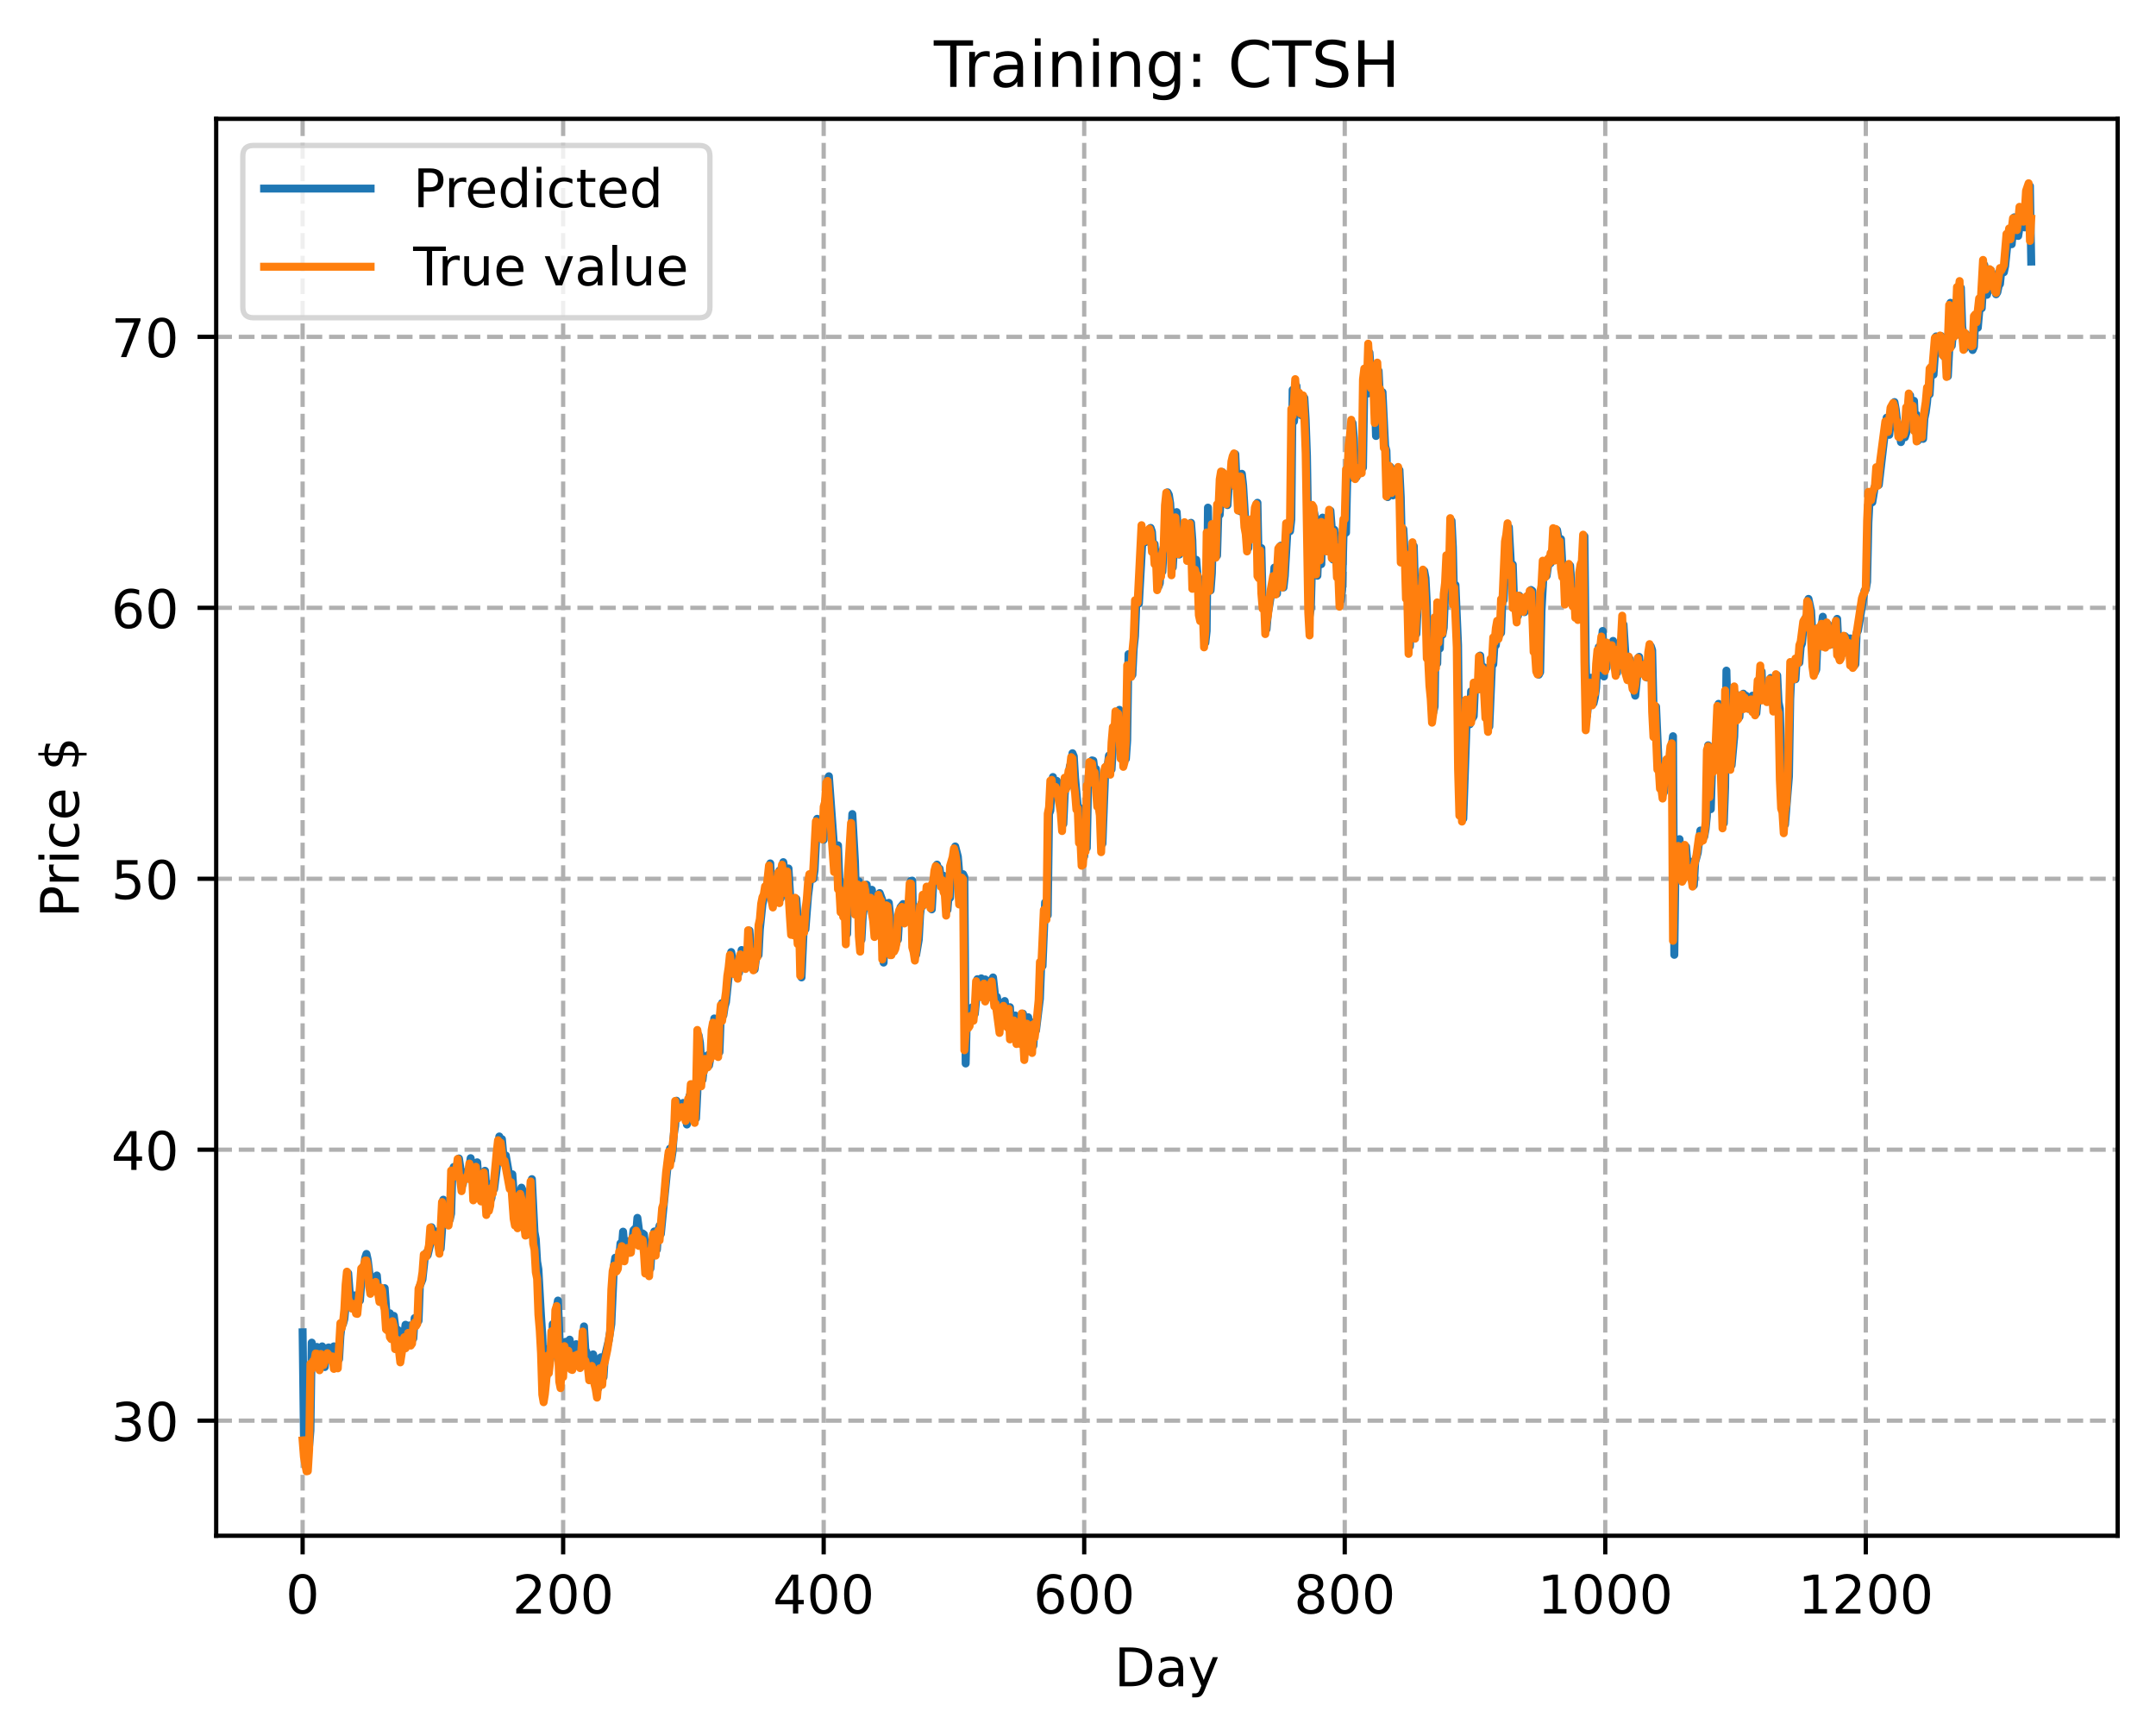 <?xml version="1.0" encoding="utf-8" standalone="no"?>
<!DOCTYPE svg PUBLIC "-//W3C//DTD SVG 1.1//EN"
  "http://www.w3.org/Graphics/SVG/1.1/DTD/svg11.dtd">
<!-- Created with matplotlib (https://matplotlib.org/) -->
<svg height="325.986pt" version="1.1" viewBox="0 0 404.923 325.986" width="404.923pt" xmlns="http://www.w3.org/2000/svg" xmlns:xlink="http://www.w3.org/1999/xlink">
 <defs>
  <style type="text/css">
*{stroke-linecap:butt;stroke-linejoin:round;}
  </style>
 </defs>
 <g id="figure_1">
  <g id="patch_1">
   <path d="M 0 325.986 
L 404.923 325.986 
L 404.923 0 
L 0 0 
z
" style="fill:#ffffff;"/>
  </g>
  <g id="axes_1">
   <g id="patch_2">
    <path d="M 40.603 288.43 
L 397.723 288.43 
L 397.723 22.318 
L 40.603 22.318 
z
" style="fill:#ffffff;"/>
   </g>
   <g id="matplotlib.axis_1">
    <g id="xtick_1">
     <g id="line2d_1">
      <path clip-path="url(#p0b813e3b8a)" d="M 56.836 288.43 
L 56.836 22.318 
" style="fill:none;stroke:#b0b0b0;stroke-dasharray:2.96,1.28;stroke-dashoffset:0;stroke-width:0.8;"/>
     </g>
     <g id="line2d_2">
      <defs>
       <path d="M 0 0 
L 0 3.5 
" id="maf7f710672" style="stroke:#000000;stroke-width:0.8;"/>
      </defs>
      <g>
       <use style="stroke:#000000;stroke-width:0.8;" x="56.836" xlink:href="#maf7f710672" y="288.43"/>
      </g>
     </g>
     <g id="text_1">
      <!-- 0 -->
      <defs>
       <path d="M 31.781 66.406 
Q 24.172 66.406 20.328 58.906 
Q 16.5 51.422 16.5 36.375 
Q 16.5 21.391 20.328 13.891 
Q 24.172 6.391 31.781 6.391 
Q 39.453 6.391 43.281 13.891 
Q 47.125 21.391 47.125 36.375 
Q 47.125 51.422 43.281 58.906 
Q 39.453 66.406 31.781 66.406 
z
M 31.781 74.219 
Q 44.047 74.219 50.516 64.516 
Q 56.984 54.828 56.984 36.375 
Q 56.984 17.969 50.516 8.266 
Q 44.047 -1.422 31.781 -1.422 
Q 19.531 -1.422 13.062 8.266 
Q 6.594 17.969 6.594 36.375 
Q 6.594 54.828 13.062 64.516 
Q 19.531 74.219 31.781 74.219 
z
" id="DejaVuSans-48"/>
      </defs>
      <g transform="translate(53.655 303.029)scale(0.1 -0.1)">
       <use xlink:href="#DejaVuSans-48"/>
      </g>
     </g>
    </g>
    <g id="xtick_2">
     <g id="line2d_3">
      <path clip-path="url(#p0b813e3b8a)" d="M 105.766 288.43 
L 105.766 22.318 
" style="fill:none;stroke:#b0b0b0;stroke-dasharray:2.96,1.28;stroke-dashoffset:0;stroke-width:0.8;"/>
     </g>
     <g id="line2d_4">
      <g>
       <use style="stroke:#000000;stroke-width:0.8;" x="105.766" xlink:href="#maf7f710672" y="288.43"/>
      </g>
     </g>
     <g id="text_2">
      <!-- 200 -->
      <defs>
       <path d="M 19.188 8.297 
L 53.609 8.297 
L 53.609 0 
L 7.328 0 
L 7.328 8.297 
Q 12.938 14.109 22.625 23.891 
Q 32.328 33.688 34.812 36.531 
Q 39.547 41.844 41.422 45.531 
Q 43.312 49.219 43.312 52.781 
Q 43.312 58.594 39.234 62.25 
Q 35.156 65.922 28.609 65.922 
Q 23.969 65.922 18.812 64.312 
Q 13.672 62.703 7.812 59.422 
L 7.812 69.391 
Q 13.766 71.781 18.938 73 
Q 24.125 74.219 28.422 74.219 
Q 39.75 74.219 46.484 68.547 
Q 53.219 62.891 53.219 53.422 
Q 53.219 48.922 51.531 44.891 
Q 49.859 40.875 45.406 35.406 
Q 44.188 33.984 37.641 27.219 
Q 31.109 20.453 19.188 8.297 
z
" id="DejaVuSans-50"/>
      </defs>
      <g transform="translate(96.223 303.029)scale(0.1 -0.1)">
       <use xlink:href="#DejaVuSans-50"/>
       <use x="63.623" xlink:href="#DejaVuSans-48"/>
       <use x="127.246" xlink:href="#DejaVuSans-48"/>
      </g>
     </g>
    </g>
    <g id="xtick_3">
     <g id="line2d_5">
      <path clip-path="url(#p0b813e3b8a)" d="M 154.697 288.43 
L 154.697 22.318 
" style="fill:none;stroke:#b0b0b0;stroke-dasharray:2.96,1.28;stroke-dashoffset:0;stroke-width:0.8;"/>
     </g>
     <g id="line2d_6">
      <g>
       <use style="stroke:#000000;stroke-width:0.8;" x="154.697" xlink:href="#maf7f710672" y="288.43"/>
      </g>
     </g>
     <g id="text_3">
      <!-- 400 -->
      <defs>
       <path d="M 37.797 64.312 
L 12.891 25.391 
L 37.797 25.391 
z
M 35.203 72.906 
L 47.609 72.906 
L 47.609 25.391 
L 58.016 25.391 
L 58.016 17.188 
L 47.609 17.188 
L 47.609 0 
L 37.797 0 
L 37.797 17.188 
L 4.891 17.188 
L 4.891 26.703 
z
" id="DejaVuSans-52"/>
      </defs>
      <g transform="translate(145.153 303.029)scale(0.1 -0.1)">
       <use xlink:href="#DejaVuSans-52"/>
       <use x="63.623" xlink:href="#DejaVuSans-48"/>
       <use x="127.246" xlink:href="#DejaVuSans-48"/>
      </g>
     </g>
    </g>
    <g id="xtick_4">
     <g id="line2d_7">
      <path clip-path="url(#p0b813e3b8a)" d="M 203.628 288.43 
L 203.628 22.318 
" style="fill:none;stroke:#b0b0b0;stroke-dasharray:2.96,1.28;stroke-dashoffset:0;stroke-width:0.8;"/>
     </g>
     <g id="line2d_8">
      <g>
       <use style="stroke:#000000;stroke-width:0.8;" x="203.628" xlink:href="#maf7f710672" y="288.43"/>
      </g>
     </g>
     <g id="text_4">
      <!-- 600 -->
      <defs>
       <path d="M 33.016 40.375 
Q 26.375 40.375 22.484 35.828 
Q 18.609 31.297 18.609 23.391 
Q 18.609 15.531 22.484 10.953 
Q 26.375 6.391 33.016 6.391 
Q 39.656 6.391 43.531 10.953 
Q 47.406 15.531 47.406 23.391 
Q 47.406 31.297 43.531 35.828 
Q 39.656 40.375 33.016 40.375 
z
M 52.594 71.297 
L 52.594 62.312 
Q 48.875 64.062 45.094 64.984 
Q 41.312 65.922 37.594 65.922 
Q 27.828 65.922 22.672 59.328 
Q 17.531 52.734 16.797 39.406 
Q 19.672 43.656 24.016 45.922 
Q 28.375 48.188 33.594 48.188 
Q 44.578 48.188 50.953 41.516 
Q 57.328 34.859 57.328 23.391 
Q 57.328 12.156 50.688 5.359 
Q 44.047 -1.422 33.016 -1.422 
Q 20.359 -1.422 13.672 8.266 
Q 6.984 17.969 6.984 36.375 
Q 6.984 53.656 15.188 63.938 
Q 23.391 74.219 37.203 74.219 
Q 40.922 74.219 44.703 73.484 
Q 48.484 72.75 52.594 71.297 
z
" id="DejaVuSans-54"/>
      </defs>
      <g transform="translate(194.084 303.029)scale(0.1 -0.1)">
       <use xlink:href="#DejaVuSans-54"/>
       <use x="63.623" xlink:href="#DejaVuSans-48"/>
       <use x="127.246" xlink:href="#DejaVuSans-48"/>
      </g>
     </g>
    </g>
    <g id="xtick_5">
     <g id="line2d_9">
      <path clip-path="url(#p0b813e3b8a)" d="M 252.558 288.43 
L 252.558 22.318 
" style="fill:none;stroke:#b0b0b0;stroke-dasharray:2.96,1.28;stroke-dashoffset:0;stroke-width:0.8;"/>
     </g>
     <g id="line2d_10">
      <g>
       <use style="stroke:#000000;stroke-width:0.8;" x="252.558" xlink:href="#maf7f710672" y="288.43"/>
      </g>
     </g>
     <g id="text_5">
      <!-- 800 -->
      <defs>
       <path d="M 31.781 34.625 
Q 24.75 34.625 20.719 30.859 
Q 16.703 27.094 16.703 20.516 
Q 16.703 13.922 20.719 10.156 
Q 24.75 6.391 31.781 6.391 
Q 38.812 6.391 42.859 10.172 
Q 46.922 13.969 46.922 20.516 
Q 46.922 27.094 42.891 30.859 
Q 38.875 34.625 31.781 34.625 
z
M 21.922 38.812 
Q 15.578 40.375 12.031 44.719 
Q 8.5 49.078 8.5 55.328 
Q 8.5 64.062 14.719 69.141 
Q 20.953 74.219 31.781 74.219 
Q 42.672 74.219 48.875 69.141 
Q 55.078 64.062 55.078 55.328 
Q 55.078 49.078 51.531 44.719 
Q 48 40.375 41.703 38.812 
Q 48.828 37.156 52.797 32.312 
Q 56.781 27.484 56.781 20.516 
Q 56.781 9.906 50.312 4.234 
Q 43.844 -1.422 31.781 -1.422 
Q 19.734 -1.422 13.25 4.234 
Q 6.781 9.906 6.781 20.516 
Q 6.781 27.484 10.781 32.312 
Q 14.797 37.156 21.922 38.812 
z
M 18.312 54.391 
Q 18.312 48.734 21.844 45.562 
Q 25.391 42.391 31.781 42.391 
Q 38.141 42.391 41.719 45.562 
Q 45.312 48.734 45.312 54.391 
Q 45.312 60.062 41.719 63.234 
Q 38.141 66.406 31.781 66.406 
Q 25.391 66.406 21.844 63.234 
Q 18.312 60.062 18.312 54.391 
z
" id="DejaVuSans-56"/>
      </defs>
      <g transform="translate(243.015 303.029)scale(0.1 -0.1)">
       <use xlink:href="#DejaVuSans-56"/>
       <use x="63.623" xlink:href="#DejaVuSans-48"/>
       <use x="127.246" xlink:href="#DejaVuSans-48"/>
      </g>
     </g>
    </g>
    <g id="xtick_6">
     <g id="line2d_11">
      <path clip-path="url(#p0b813e3b8a)" d="M 301.489 288.43 
L 301.489 22.318 
" style="fill:none;stroke:#b0b0b0;stroke-dasharray:2.96,1.28;stroke-dashoffset:0;stroke-width:0.8;"/>
     </g>
     <g id="line2d_12">
      <g>
       <use style="stroke:#000000;stroke-width:0.8;" x="301.489" xlink:href="#maf7f710672" y="288.43"/>
      </g>
     </g>
     <g id="text_6">
      <!-- 1000 -->
      <defs>
       <path d="M 12.406 8.297 
L 28.516 8.297 
L 28.516 63.922 
L 10.984 60.406 
L 10.984 69.391 
L 28.422 72.906 
L 38.281 72.906 
L 38.281 8.297 
L 54.391 8.297 
L 54.391 0 
L 12.406 0 
z
" id="DejaVuSans-49"/>
      </defs>
      <g transform="translate(288.764 303.029)scale(0.1 -0.1)">
       <use xlink:href="#DejaVuSans-49"/>
       <use x="63.623" xlink:href="#DejaVuSans-48"/>
       <use x="127.246" xlink:href="#DejaVuSans-48"/>
       <use x="190.869" xlink:href="#DejaVuSans-48"/>
      </g>
     </g>
    </g>
    <g id="xtick_7">
     <g id="line2d_13">
      <path clip-path="url(#p0b813e3b8a)" d="M 350.419 288.43 
L 350.419 22.318 
" style="fill:none;stroke:#b0b0b0;stroke-dasharray:2.96,1.28;stroke-dashoffset:0;stroke-width:0.8;"/>
     </g>
     <g id="line2d_14">
      <g>
       <use style="stroke:#000000;stroke-width:0.8;" x="350.419" xlink:href="#maf7f710672" y="288.43"/>
      </g>
     </g>
     <g id="text_7">
      <!-- 1200 -->
      <g transform="translate(337.694 303.029)scale(0.1 -0.1)">
       <use xlink:href="#DejaVuSans-49"/>
       <use x="63.623" xlink:href="#DejaVuSans-50"/>
       <use x="127.246" xlink:href="#DejaVuSans-48"/>
       <use x="190.869" xlink:href="#DejaVuSans-48"/>
      </g>
     </g>
    </g>
    <g id="text_8">
     <!-- Day -->
     <defs>
      <path d="M 19.672 64.797 
L 19.672 8.109 
L 31.594 8.109 
Q 46.688 8.109 53.688 14.938 
Q 60.688 21.781 60.688 36.531 
Q 60.688 51.172 53.688 57.984 
Q 46.688 64.797 31.594 64.797 
z
M 9.812 72.906 
L 30.078 72.906 
Q 51.266 72.906 61.172 64.094 
Q 71.094 55.281 71.094 36.531 
Q 71.094 17.672 61.125 8.828 
Q 51.172 0 30.078 0 
L 9.812 0 
z
" id="DejaVuSans-68"/>
      <path d="M 34.281 27.484 
Q 23.391 27.484 19.188 25 
Q 14.984 22.516 14.984 16.5 
Q 14.984 11.719 18.141 8.906 
Q 21.297 6.109 26.703 6.109 
Q 34.188 6.109 38.703 11.406 
Q 43.219 16.703 43.219 25.484 
L 43.219 27.484 
z
M 52.203 31.203 
L 52.203 0 
L 43.219 0 
L 43.219 8.297 
Q 40.141 3.328 35.547 0.953 
Q 30.953 -1.422 24.312 -1.422 
Q 15.922 -1.422 10.953 3.297 
Q 6 8.016 6 15.922 
Q 6 25.141 12.172 29.828 
Q 18.359 34.516 30.609 34.516 
L 43.219 34.516 
L 43.219 35.406 
Q 43.219 41.609 39.141 45 
Q 35.062 48.391 27.688 48.391 
Q 23 48.391 18.547 47.266 
Q 14.109 46.141 10.016 43.891 
L 10.016 52.203 
Q 14.938 54.109 19.578 55.047 
Q 24.219 56 28.609 56 
Q 40.484 56 46.344 49.844 
Q 52.203 43.703 52.203 31.203 
z
" id="DejaVuSans-97"/>
      <path d="M 32.172 -5.078 
Q 28.375 -14.844 24.75 -17.812 
Q 21.141 -20.797 15.094 -20.797 
L 7.906 -20.797 
L 7.906 -13.281 
L 13.188 -13.281 
Q 16.891 -13.281 18.938 -11.516 
Q 21 -9.766 23.484 -3.219 
L 25.094 0.875 
L 2.984 54.688 
L 12.5 54.688 
L 29.594 11.922 
L 46.688 54.688 
L 56.203 54.688 
z
" id="DejaVuSans-121"/>
     </defs>
     <g transform="translate(209.29 316.707)scale(0.1 -0.1)">
      <use xlink:href="#DejaVuSans-68"/>
      <use x="77.002" xlink:href="#DejaVuSans-97"/>
      <use x="138.281" xlink:href="#DejaVuSans-121"/>
     </g>
    </g>
   </g>
   <g id="matplotlib.axis_2">
    <g id="ytick_1">
     <g id="line2d_15">
      <path clip-path="url(#p0b813e3b8a)" d="M 40.603 266.818 
L 397.723 266.818 
" style="fill:none;stroke:#b0b0b0;stroke-dasharray:2.96,1.28;stroke-dashoffset:0;stroke-width:0.8;"/>
     </g>
     <g id="line2d_16">
      <defs>
       <path d="M 0 0 
L -3.5 0 
" id="ma62a2159d5" style="stroke:#000000;stroke-width:0.8;"/>
      </defs>
      <g>
       <use style="stroke:#000000;stroke-width:0.8;" x="40.603" xlink:href="#ma62a2159d5" y="266.818"/>
      </g>
     </g>
     <g id="text_9">
      <!-- 30 -->
      <defs>
       <path d="M 40.578 39.312 
Q 47.656 37.797 51.625 33 
Q 55.609 28.219 55.609 21.188 
Q 55.609 10.406 48.188 4.484 
Q 40.766 -1.422 27.094 -1.422 
Q 22.516 -1.422 17.656 -0.516 
Q 12.797 0.391 7.625 2.203 
L 7.625 11.719 
Q 11.719 9.328 16.594 8.109 
Q 21.484 6.891 26.812 6.891 
Q 36.078 6.891 40.938 10.547 
Q 45.797 14.203 45.797 21.188 
Q 45.797 27.641 41.281 31.266 
Q 36.766 34.906 28.719 34.906 
L 20.219 34.906 
L 20.219 43.016 
L 29.109 43.016 
Q 36.375 43.016 40.234 45.922 
Q 44.094 48.828 44.094 54.297 
Q 44.094 59.906 40.109 62.906 
Q 36.141 65.922 28.719 65.922 
Q 24.656 65.922 20.016 65.031 
Q 15.375 64.156 9.812 62.312 
L 9.812 71.094 
Q 15.438 72.656 20.344 73.438 
Q 25.25 74.219 29.594 74.219 
Q 40.828 74.219 47.359 69.109 
Q 53.906 64.016 53.906 55.328 
Q 53.906 49.266 50.438 45.094 
Q 46.969 40.922 40.578 39.312 
z
" id="DejaVuSans-51"/>
      </defs>
      <g transform="translate(20.878 270.617)scale(0.1 -0.1)">
       <use xlink:href="#DejaVuSans-51"/>
       <use x="63.623" xlink:href="#DejaVuSans-48"/>
      </g>
     </g>
    </g>
    <g id="ytick_2">
     <g id="line2d_17">
      <path clip-path="url(#p0b813e3b8a)" d="M 40.603 215.93 
L 397.723 215.93 
" style="fill:none;stroke:#b0b0b0;stroke-dasharray:2.96,1.28;stroke-dashoffset:0;stroke-width:0.8;"/>
     </g>
     <g id="line2d_18">
      <g>
       <use style="stroke:#000000;stroke-width:0.8;" x="40.603" xlink:href="#ma62a2159d5" y="215.93"/>
      </g>
     </g>
     <g id="text_10">
      <!-- 40 -->
      <g transform="translate(20.878 219.73)scale(0.1 -0.1)">
       <use xlink:href="#DejaVuSans-52"/>
       <use x="63.623" xlink:href="#DejaVuSans-48"/>
      </g>
     </g>
    </g>
    <g id="ytick_3">
     <g id="line2d_19">
      <path clip-path="url(#p0b813e3b8a)" d="M 40.603 165.043 
L 397.723 165.043 
" style="fill:none;stroke:#b0b0b0;stroke-dasharray:2.96,1.28;stroke-dashoffset:0;stroke-width:0.8;"/>
     </g>
     <g id="line2d_20">
      <g>
       <use style="stroke:#000000;stroke-width:0.8;" x="40.603" xlink:href="#ma62a2159d5" y="165.043"/>
      </g>
     </g>
     <g id="text_11">
      <!-- 50 -->
      <defs>
       <path d="M 10.797 72.906 
L 49.516 72.906 
L 49.516 64.594 
L 19.828 64.594 
L 19.828 46.734 
Q 21.969 47.469 24.109 47.828 
Q 26.266 48.188 28.422 48.188 
Q 40.625 48.188 47.75 41.5 
Q 54.891 34.812 54.891 23.391 
Q 54.891 11.625 47.562 5.094 
Q 40.234 -1.422 26.906 -1.422 
Q 22.312 -1.422 17.547 -0.641 
Q 12.797 0.141 7.719 1.703 
L 7.719 11.625 
Q 12.109 9.234 16.797 8.062 
Q 21.484 6.891 26.703 6.891 
Q 35.156 6.891 40.078 11.328 
Q 45.016 15.766 45.016 23.391 
Q 45.016 31 40.078 35.438 
Q 35.156 39.891 26.703 39.891 
Q 22.75 39.891 18.812 39.016 
Q 14.891 38.141 10.797 36.281 
z
" id="DejaVuSans-53"/>
      </defs>
      <g transform="translate(20.878 168.842)scale(0.1 -0.1)">
       <use xlink:href="#DejaVuSans-53"/>
       <use x="63.623" xlink:href="#DejaVuSans-48"/>
      </g>
     </g>
    </g>
    <g id="ytick_4">
     <g id="line2d_21">
      <path clip-path="url(#p0b813e3b8a)" d="M 40.603 114.155 
L 397.723 114.155 
" style="fill:none;stroke:#b0b0b0;stroke-dasharray:2.96,1.28;stroke-dashoffset:0;stroke-width:0.8;"/>
     </g>
     <g id="line2d_22">
      <g>
       <use style="stroke:#000000;stroke-width:0.8;" x="40.603" xlink:href="#ma62a2159d5" y="114.155"/>
      </g>
     </g>
     <g id="text_12">
      <!-- 60 -->
      <g transform="translate(20.878 117.954)scale(0.1 -0.1)">
       <use xlink:href="#DejaVuSans-54"/>
       <use x="63.623" xlink:href="#DejaVuSans-48"/>
      </g>
     </g>
    </g>
    <g id="ytick_5">
     <g id="line2d_23">
      <path clip-path="url(#p0b813e3b8a)" d="M 40.603 63.267 
L 397.723 63.267 
" style="fill:none;stroke:#b0b0b0;stroke-dasharray:2.96,1.28;stroke-dashoffset:0;stroke-width:0.8;"/>
     </g>
     <g id="line2d_24">
      <g>
       <use style="stroke:#000000;stroke-width:0.8;" x="40.603" xlink:href="#ma62a2159d5" y="63.267"/>
      </g>
     </g>
     <g id="text_13">
      <!-- 70 -->
      <defs>
       <path d="M 8.203 72.906 
L 55.078 72.906 
L 55.078 68.703 
L 28.609 0 
L 18.312 0 
L 43.219 64.594 
L 8.203 64.594 
z
" id="DejaVuSans-55"/>
      </defs>
      <g transform="translate(20.878 67.067)scale(0.1 -0.1)">
       <use xlink:href="#DejaVuSans-55"/>
       <use x="63.623" xlink:href="#DejaVuSans-48"/>
      </g>
     </g>
    </g>
    <g id="text_14">
     <!-- Price $ -->
     <defs>
      <path d="M 19.672 64.797 
L 19.672 37.406 
L 32.078 37.406 
Q 38.969 37.406 42.719 40.969 
Q 46.484 44.531 46.484 51.125 
Q 46.484 57.672 42.719 61.234 
Q 38.969 64.797 32.078 64.797 
z
M 9.812 72.906 
L 32.078 72.906 
Q 44.344 72.906 50.609 67.359 
Q 56.891 61.812 56.891 51.125 
Q 56.891 40.328 50.609 34.812 
Q 44.344 29.297 32.078 29.297 
L 19.672 29.297 
L 19.672 0 
L 9.812 0 
z
" id="DejaVuSans-80"/>
      <path d="M 41.109 46.297 
Q 39.594 47.172 37.812 47.578 
Q 36.031 48 33.891 48 
Q 26.266 48 22.188 43.047 
Q 18.109 38.094 18.109 28.812 
L 18.109 0 
L 9.078 0 
L 9.078 54.688 
L 18.109 54.688 
L 18.109 46.188 
Q 20.953 51.172 25.484 53.578 
Q 30.031 56 36.531 56 
Q 37.453 56 38.578 55.875 
Q 39.703 55.766 41.062 55.516 
z
" id="DejaVuSans-114"/>
      <path d="M 9.422 54.688 
L 18.406 54.688 
L 18.406 0 
L 9.422 0 
z
M 9.422 75.984 
L 18.406 75.984 
L 18.406 64.594 
L 9.422 64.594 
z
" id="DejaVuSans-105"/>
      <path d="M 48.781 52.594 
L 48.781 44.188 
Q 44.969 46.297 41.141 47.344 
Q 37.312 48.391 33.406 48.391 
Q 24.656 48.391 19.812 42.844 
Q 14.984 37.312 14.984 27.297 
Q 14.984 17.281 19.812 11.734 
Q 24.656 6.203 33.406 6.203 
Q 37.312 6.203 41.141 7.25 
Q 44.969 8.297 48.781 10.406 
L 48.781 2.094 
Q 45.016 0.344 40.984 -0.531 
Q 36.969 -1.422 32.422 -1.422 
Q 20.062 -1.422 12.781 6.344 
Q 5.516 14.109 5.516 27.297 
Q 5.516 40.672 12.859 48.328 
Q 20.219 56 33.016 56 
Q 37.156 56 41.109 55.141 
Q 45.062 54.297 48.781 52.594 
z
" id="DejaVuSans-99"/>
      <path d="M 56.203 29.594 
L 56.203 25.203 
L 14.891 25.203 
Q 15.484 15.922 20.484 11.062 
Q 25.484 6.203 34.422 6.203 
Q 39.594 6.203 44.453 7.469 
Q 49.312 8.734 54.109 11.281 
L 54.109 2.781 
Q 49.266 0.734 44.188 -0.344 
Q 39.109 -1.422 33.891 -1.422 
Q 20.797 -1.422 13.156 6.188 
Q 5.516 13.812 5.516 26.812 
Q 5.516 40.234 12.766 48.109 
Q 20.016 56 32.328 56 
Q 43.359 56 49.781 48.891 
Q 56.203 41.797 56.203 29.594 
z
M 47.219 32.234 
Q 47.125 39.594 43.094 43.984 
Q 39.062 48.391 32.422 48.391 
Q 24.906 48.391 20.391 44.141 
Q 15.875 39.891 15.188 32.172 
z
" id="DejaVuSans-101"/>
      <path id="DejaVuSans-32"/>
      <path d="M 33.797 -14.703 
L 28.906 -14.703 
L 28.859 0 
Q 23.734 0.094 18.609 1.188 
Q 13.484 2.297 8.297 4.5 
L 8.297 13.281 
Q 13.281 10.156 18.375 8.562 
Q 23.484 6.984 28.906 6.938 
L 28.906 29.203 
Q 18.109 30.953 13.203 35.156 
Q 8.297 39.359 8.297 46.688 
Q 8.297 54.641 13.625 59.219 
Q 18.953 63.812 28.906 64.5 
L 28.906 75.984 
L 33.797 75.984 
L 33.797 64.656 
Q 38.328 64.453 42.578 63.688 
Q 46.828 62.938 50.875 61.625 
L 50.875 53.078 
Q 46.828 55.125 42.547 56.25 
Q 38.281 57.375 33.797 57.562 
L 33.797 36.719 
Q 44.875 35.016 50.094 30.609 
Q 55.328 26.219 55.328 18.609 
Q 55.328 10.359 49.781 5.594 
Q 44.234 0.828 33.797 0.094 
z
M 28.906 37.594 
L 28.906 57.625 
Q 23.25 56.984 20.266 54.391 
Q 17.281 51.812 17.281 47.516 
Q 17.281 43.312 20.031 40.969 
Q 22.797 38.625 28.906 37.594 
z
M 33.797 28.219 
L 33.797 7.078 
Q 39.984 7.906 43.141 10.594 
Q 46.297 13.281 46.297 17.672 
Q 46.297 21.969 43.281 24.5 
Q 40.281 27.047 33.797 28.219 
z
" id="DejaVuSans-36"/>
     </defs>
     <g transform="translate(14.798 172.342)rotate(-90)scale(0.1 -0.1)">
      <use xlink:href="#DejaVuSans-80"/>
      <use x="58.553" xlink:href="#DejaVuSans-114"/>
      <use x="99.666" xlink:href="#DejaVuSans-105"/>
      <use x="127.449" xlink:href="#DejaVuSans-99"/>
      <use x="182.43" xlink:href="#DejaVuSans-101"/>
      <use x="243.953" xlink:href="#DejaVuSans-32"/>
      <use x="275.74" xlink:href="#DejaVuSans-36"/>
     </g>
    </g>
   </g>
   <g id="line2d_25">
    <path clip-path="url(#p0b813e3b8a)" d="M 56.836 250.226 
L 57.081 269.6 
L 57.325 267.698 
L 57.57 271.61 
L 58.059 271.618 
L 58.304 268.687 
L 58.548 252.164 
L 58.793 253.442 
L 59.038 255.78 
L 59.527 252.97 
L 59.772 253.621 
L 60.261 256.148 
L 60.506 252.865 
L 60.75 254.354 
L 60.995 256.753 
L 61.24 253.822 
L 61.484 253.17 
L 61.729 253.069 
L 61.974 253.365 
L 62.218 255.262 
L 62.463 255.266 
L 62.708 252.863 
L 62.952 255.221 
L 63.197 254.12 
L 63.686 255.27 
L 63.931 250.967 
L 64.175 248.753 
L 64.42 248.67 
L 64.665 247.784 
L 64.909 245.359 
L 65.399 239.126 
L 65.643 242.344 
L 65.888 244.011 
L 66.133 244.119 
L 66.377 245.073 
L 66.622 243.288 
L 66.867 244.763 
L 67.111 244.896 
L 67.356 244.281 
L 67.601 244.272 
L 68.09 238.013 
L 68.335 238.47 
L 68.579 236.251 
L 68.824 235.506 
L 69.069 236.618 
L 69.558 240.643 
L 69.802 240.502 
L 70.047 240.533 
L 70.292 242.404 
L 70.536 242.091 
L 70.781 239.552 
L 71.026 242.386 
L 71.27 242.551 
L 71.515 243.492 
L 71.76 242.588 
L 72.004 242.914 
L 72.249 241.93 
L 72.738 248.859 
L 72.983 248.776 
L 73.228 246.652 
L 73.717 250.319 
L 73.962 247.138 
L 74.206 248.948 
L 74.451 252.162 
L 74.696 249.762 
L 75.185 252.611 
L 75.429 253.729 
L 75.674 252.669 
L 76.163 248.804 
L 76.408 251.835 
L 76.653 250.815 
L 76.897 248.942 
L 77.387 251.446 
L 77.631 251.383 
L 77.876 247.549 
L 78.121 247.617 
L 78.61 248.068 
L 78.855 241.524 
L 79.344 240.297 
L 79.833 235.725 
L 80.078 235.265 
L 80.323 235.741 
L 80.812 233.664 
L 81.056 230.496 
L 81.546 232.097 
L 81.79 231.274 
L 82.035 232.04 
L 82.28 231.954 
L 82.769 234.515 
L 83.014 231.098 
L 83.258 225.319 
L 83.748 227.578 
L 83.992 226.985 
L 84.237 229.058 
L 84.482 229.047 
L 84.726 227.922 
L 84.971 219.887 
L 85.216 219.173 
L 85.46 220.378 
L 85.705 220.438 
L 86.194 217.577 
L 86.928 222.425 
L 87.173 221.023 
L 87.417 220.514 
L 87.662 220.379 
L 88.151 219.266 
L 88.396 217.52 
L 88.641 220.324 
L 88.885 219.342 
L 89.13 223.778 
L 89.375 220.082 
L 89.619 218.299 
L 89.864 221.65 
L 90.353 224.039 
L 90.598 224.98 
L 90.843 223.028 
L 91.087 219.889 
L 91.577 226.432 
L 91.821 224.208 
L 92.066 225.554 
L 92.311 225.02 
L 92.555 222.188 
L 92.8 223.326 
L 93.289 219.466 
L 93.778 213.445 
L 94.023 214.687 
L 94.268 213.947 
L 94.512 216.629 
L 94.757 217.546 
L 95.002 217.011 
L 95.736 221.288 
L 95.98 221.96 
L 96.225 220.546 
L 96.714 227.279 
L 96.959 228.816 
L 97.204 227.992 
L 97.448 229.348 
L 97.693 224.649 
L 97.938 223.057 
L 98.182 223.632 
L 98.427 227.23 
L 98.672 228.908 
L 98.916 231.929 
L 99.161 229.187 
L 99.405 229.519 
L 99.895 221.457 
L 100.384 231.373 
L 100.629 232.749 
L 100.873 236.912 
L 101.118 238.382 
L 101.607 247.12 
L 101.852 250.856 
L 102.097 257.607 
L 102.341 259.544 
L 102.586 258.94 
L 102.831 257.202 
L 103.075 253.305 
L 103.32 255.455 
L 103.565 254.033 
L 103.809 248.694 
L 104.054 250.12 
L 104.299 252.552 
L 104.543 245.61 
L 104.788 244.26 
L 105.277 255.789 
L 105.522 257.983 
L 105.766 253.964 
L 106.011 255.629 
L 106.256 252.005 
L 106.5 253.013 
L 106.745 252.811 
L 106.99 251.604 
L 107.479 255.751 
L 107.724 255.395 
L 108.213 252.457 
L 108.458 253.208 
L 108.947 252.808 
L 109.192 255.066 
L 109.681 249.118 
L 109.926 253.385 
L 110.66 255.298 
L 110.904 257.15 
L 111.393 254.363 
L 111.638 255.601 
L 111.883 258.19 
L 112.127 259.054 
L 112.372 260.719 
L 112.861 254.916 
L 113.351 258.634 
L 113.595 254.823 
L 114.329 251.754 
L 114.819 248.672 
L 115.308 237.747 
L 115.553 236.215 
L 115.797 237.873 
L 116.287 236.419 
L 116.531 233.523 
L 116.776 234.519 
L 117.02 231.321 
L 117.265 233.976 
L 117.51 235.05 
L 117.754 233.401 
L 117.999 233.122 
L 118.244 233.9 
L 118.488 234.067 
L 118.733 233.229 
L 118.978 231.065 
L 119.222 230.805 
L 119.467 231.615 
L 119.712 228.729 
L 120.201 232.471 
L 120.446 231.735 
L 120.69 231.649 
L 120.935 231.836 
L 121.18 233.873 
L 121.424 237.676 
L 121.669 236.878 
L 122.158 238.245 
L 122.403 234.629 
L 122.892 231.287 
L 123.137 231.681 
L 123.381 234.696 
L 123.626 231.162 
L 123.871 230.19 
L 124.115 231.76 
L 125.583 216.974 
L 125.828 215.726 
L 126.073 217.906 
L 126.317 216.286 
L 126.562 212.916 
L 126.807 211.465 
L 127.051 206.727 
L 127.541 209.033 
L 127.785 208.666 
L 128.03 207.522 
L 128.275 207.151 
L 128.519 207.756 
L 128.764 209.024 
L 129.008 211.201 
L 129.253 207.626 
L 129.498 205.8 
L 129.742 206.748 
L 129.987 203.665 
L 130.232 205.248 
L 130.476 208.756 
L 130.721 210.054 
L 130.966 205.269 
L 131.21 194.434 
L 131.455 195.801 
L 131.944 202.804 
L 132.189 200.646 
L 132.434 200.731 
L 132.678 198.425 
L 132.923 198.171 
L 133.168 200.104 
L 133.412 198.721 
L 133.657 197.997 
L 134.146 191.282 
L 134.391 195.453 
L 134.636 197.066 
L 134.88 196.197 
L 135.125 197.607 
L 135.369 190.885 
L 135.614 188.384 
L 135.859 190.683 
L 136.103 189.073 
L 136.348 188.227 
L 137.327 178.808 
L 138.061 182.368 
L 138.305 180.221 
L 138.55 180.977 
L 138.795 182.696 
L 139.284 178.427 
L 139.773 181.165 
L 140.018 179.646 
L 140.263 181.619 
L 140.507 180.216 
L 140.752 174.768 
L 140.996 177.9 
L 141.241 178.096 
L 141.73 182.074 
L 141.975 180.122 
L 142.22 179.431 
L 142.464 179.385 
L 142.709 174.531 
L 143.198 169.844 
L 143.932 166.377 
L 144.177 166.734 
L 144.666 162.158 
L 144.911 167.038 
L 145.156 168.026 
L 145.4 169.607 
L 145.645 166.278 
L 145.89 164.951 
L 146.134 165.956 
L 146.379 163.517 
L 146.624 168.72 
L 146.868 163.387 
L 147.113 161.922 
L 147.847 166.716 
L 148.091 163.109 
L 148.581 171.269 
L 148.825 174.119 
L 149.07 172.688 
L 149.315 174.955 
L 149.559 168.817 
L 150.049 175.6 
L 150.293 172.621 
L 150.538 183.569 
L 151.027 172.586 
L 151.272 174.526 
L 151.761 168.323 
L 152.251 164.263 
L 152.495 164.441 
L 152.74 165.063 
L 152.984 163.485 
L 153.474 153.781 
L 153.718 156.334 
L 153.963 154.875 
L 154.208 156.476 
L 154.452 154.07 
L 154.697 157.71 
L 154.942 150.634 
L 155.186 151.075 
L 155.431 146.806 
L 155.676 145.792 
L 156.899 162.484 
L 157.144 158.938 
L 157.388 158.771 
L 157.633 165.028 
L 157.878 165.615 
L 158.122 168.78 
L 158.367 169.032 
L 158.612 171.08 
L 158.856 168.759 
L 159.101 175.41 
L 159.345 165.422 
L 159.835 157.334 
L 160.079 152.89 
L 160.569 161.747 
L 160.813 169.766 
L 161.058 168.177 
L 161.303 165.527 
L 161.547 173.212 
L 161.792 176.505 
L 162.037 171.942 
L 162.281 170.497 
L 162.526 166.351 
L 162.771 166.146 
L 163.015 169.368 
L 163.26 168.386 
L 163.505 169.616 
L 163.749 167.115 
L 164.483 174.652 
L 164.728 175.003 
L 164.972 172.069 
L 165.217 167.733 
L 165.706 169.045 
L 165.951 180.785 
L 166.196 174.174 
L 166.44 176.073 
L 166.685 169.676 
L 166.93 169.563 
L 167.174 171.974 
L 167.419 178 
L 167.664 178.242 
L 167.908 176.981 
L 168.153 177.763 
L 168.398 176.706 
L 168.642 176.48 
L 168.887 172.278 
L 169.132 170.388 
L 169.621 169.791 
L 170.11 172.875 
L 170.355 171.794 
L 170.6 172 
L 170.844 169.513 
L 171.089 165.431 
L 171.333 165.39 
L 171.578 176.482 
L 172.067 179.325 
L 172.557 176.472 
L 172.801 171.888 
L 173.046 169.655 
L 173.291 170.169 
L 173.535 168.311 
L 173.78 168.401 
L 174.025 168.875 
L 174.269 166.582 
L 174.514 168.193 
L 174.759 168.711 
L 175.003 170.791 
L 175.248 166.366 
L 175.493 165.314 
L 175.737 163.393 
L 175.982 162.386 
L 176.227 163.273 
L 176.471 163.151 
L 176.716 165.052 
L 176.96 165.704 
L 177.205 164.474 
L 177.45 167.102 
L 177.694 167.394 
L 177.939 170.905 
L 178.184 168.025 
L 178.428 168.63 
L 178.673 163.301 
L 179.162 160.558 
L 179.407 158.978 
L 179.896 160.88 
L 180.141 163.787 
L 180.386 168.568 
L 180.63 167.532 
L 180.875 164.183 
L 181.12 164.708 
L 181.364 199.739 
L 181.609 190.155 
L 181.854 191 
L 182.098 191 
L 182.343 191.133 
L 182.588 189.183 
L 182.832 190.2 
L 183.077 190.427 
L 183.321 187.944 
L 183.566 183.899 
L 183.811 184.525 
L 184.3 183.749 
L 184.545 185.772 
L 184.789 185.223 
L 185.034 183.95 
L 185.279 187.544 
L 185.768 184.972 
L 186.257 184 
L 186.502 183.575 
L 186.991 187.86 
L 187.236 187.227 
L 187.725 190.773 
L 187.97 191.648 
L 188.215 190.067 
L 188.459 190.908 
L 188.704 188.006 
L 189.193 192.135 
L 189.438 192.109 
L 189.682 189.162 
L 189.927 193.542 
L 190.172 191.404 
L 190.416 193.433 
L 190.661 190.715 
L 191.15 194.953 
L 191.395 192.394 
L 191.64 193.541 
L 191.884 195.532 
L 192.129 190.379 
L 192.618 196.691 
L 192.863 194.731 
L 193.108 191.048 
L 193.352 193.95 
L 193.597 194.203 
L 193.842 192.495 
L 194.086 196.391 
L 194.331 191.914 
L 194.575 193.552 
L 195.309 187.584 
L 195.554 181.156 
L 195.799 181.43 
L 196.288 169.494 
L 196.533 169.602 
L 196.777 171.888 
L 197.022 152.848 
L 197.267 152.237 
L 197.511 147.62 
L 197.756 145.935 
L 198.001 148.595 
L 198.49 146.661 
L 198.979 148.514 
L 199.469 152.474 
L 199.713 154.736 
L 199.958 149.291 
L 200.203 146.424 
L 200.447 147.763 
L 200.936 143.876 
L 201.181 143.344 
L 201.426 141.466 
L 201.67 142.045 
L 201.915 146.1 
L 202.404 151.456 
L 202.649 151.627 
L 202.894 156.546 
L 203.138 155.114 
L 203.383 161.276 
L 203.628 160.831 
L 203.872 157.287 
L 204.117 159.249 
L 204.362 147.534 
L 204.606 146.496 
L 204.851 143.172 
L 205.096 142.812 
L 205.34 142.877 
L 205.585 144.962 
L 205.83 144.408 
L 206.074 148.226 
L 206.319 149.861 
L 206.808 150.923 
L 207.053 158.443 
L 207.542 145.718 
L 207.787 143.914 
L 208.031 143.823 
L 208.276 141.902 
L 208.521 142.605 
L 208.765 144.51 
L 209.255 136.435 
L 209.499 137.959 
L 209.744 133.949 
L 209.989 133.753 
L 210.233 133.317 
L 210.723 140.761 
L 210.967 137.387 
L 211.212 142.766 
L 211.457 142.534 
L 211.701 139.071 
L 211.946 122.861 
L 212.191 126.609 
L 212.435 127.085 
L 212.68 126.728 
L 212.924 121.807 
L 213.169 119.457 
L 213.414 113.278 
L 213.903 113.353 
L 214.392 104.429 
L 214.637 99.722 
L 214.882 101.918 
L 215.126 101.811 
L 215.616 99.727 
L 215.86 100.456 
L 216.105 99.148 
L 216.35 99.852 
L 216.594 103.559 
L 216.839 102.186 
L 217.084 105.208 
L 217.328 103.7 
L 217.573 110.188 
L 217.818 109.542 
L 218.062 104.634 
L 218.307 107.349 
L 218.551 102.767 
L 218.796 102.455 
L 219.041 95.459 
L 219.285 92.467 
L 219.53 92.938 
L 219.775 94.528 
L 220.019 98.664 
L 220.264 106.564 
L 220.753 98.637 
L 220.998 96.179 
L 221.487 104.154 
L 221.732 100.572 
L 222.221 103.134 
L 222.711 98.457 
L 222.955 99.61 
L 223.2 104.494 
L 223.689 98.191 
L 223.934 101.437 
L 224.179 109.999 
L 224.668 105.132 
L 224.912 108.089 
L 225.157 108.666 
L 225.402 115.077 
L 225.646 116.11 
L 225.891 112.773 
L 226.136 114.516 
L 226.38 120.722 
L 226.625 118.508 
L 226.87 95.336 
L 227.114 107.772 
L 227.359 110.893 
L 227.604 107.637 
L 227.848 98.907 
L 228.093 100.448 
L 228.338 103.952 
L 228.582 104.348 
L 228.827 95.993 
L 229.072 96.694 
L 229.561 88.649 
L 230.05 89.658 
L 230.295 90.272 
L 230.539 94.864 
L 230.784 91.033 
L 231.029 90.213 
L 231.273 90.599 
L 231.518 87.5 
L 232.007 85.303 
L 232.252 90.888 
L 232.497 91.184 
L 232.741 94.862 
L 232.986 96.047 
L 233.231 88.983 
L 233.475 91.167 
L 233.965 99.235 
L 234.209 101.76 
L 234.454 102.933 
L 234.699 97.767 
L 234.943 100.867 
L 235.188 97.933 
L 235.433 97.73 
L 235.677 98.5 
L 235.922 95.446 
L 236.167 94.426 
L 236.411 107.001 
L 236.656 107.406 
L 236.9 102.931 
L 237.145 113.212 
L 237.39 114.084 
L 237.634 112.693 
L 237.879 118.175 
L 238.124 115.18 
L 238.368 113.89 
L 238.858 110.731 
L 239.102 109.84 
L 239.347 106.601 
L 239.592 110.518 
L 239.836 111.516 
L 240.081 105.204 
L 240.57 102.476 
L 240.815 105.199 
L 241.06 110.335 
L 241.304 108.131 
L 241.794 99.582 
L 242.038 98.389 
L 242.283 99.766 
L 242.527 97.517 
L 242.772 73.222 
L 243.017 79.169 
L 243.261 77.029 
L 243.506 72.497 
L 243.751 76.447 
L 243.995 77.696 
L 244.24 74.959 
L 244.485 78.046 
L 244.974 74.733 
L 245.219 78.812 
L 245.463 85.634 
L 245.953 115.7 
L 246.197 114.18 
L 246.687 95.643 
L 246.931 96.878 
L 247.176 99.704 
L 247.421 108.129 
L 247.665 101.854 
L 247.91 99.183 
L 248.155 105.957 
L 248.399 97.215 
L 248.644 102.05 
L 248.888 100.756 
L 249.133 100.207 
L 249.378 102.69 
L 249.622 100.181 
L 249.867 95.919 
L 250.112 99.059 
L 250.356 105.082 
L 250.601 99.495 
L 250.846 105.034 
L 251.09 102.896 
L 251.335 108.628 
L 251.58 106.687 
L 251.824 112.778 
L 252.069 110.79 
L 252.314 100.99 
L 252.558 98.231 
L 252.803 100.041 
L 253.048 88.841 
L 253.292 89.914 
L 253.537 84.877 
L 253.782 82.997 
L 254.026 79.458 
L 254.271 82.272 
L 254.515 89.335 
L 254.76 89.618 
L 255.249 88.431 
L 255.494 88.882 
L 255.739 87.894 
L 255.983 87.81 
L 256.228 73 
L 256.473 70.15 
L 256.962 73.898 
L 257.207 66.239 
L 257.696 73.088 
L 257.941 71.667 
L 258.185 73.306 
L 258.43 81.887 
L 258.675 77.661 
L 258.919 69.651 
L 259.164 74.48 
L 259.409 74.181 
L 259.653 73.653 
L 260.143 83.763 
L 260.387 84.621 
L 260.632 93.36 
L 260.876 87.708 
L 261.121 87.669 
L 261.366 88.064 
L 261.61 93.044 
L 261.855 91.716 
L 262.1 91.667 
L 262.344 89.886 
L 262.589 91.092 
L 262.834 88.293 
L 263.078 93.363 
L 263.323 104.02 
L 263.568 99.384 
L 263.812 103.811 
L 264.057 104.09 
L 264.302 110.992 
L 264.546 110.858 
L 264.791 121.392 
L 265.525 102.564 
L 266.014 119.061 
L 266.259 114.05 
L 266.503 113.287 
L 266.993 109.795 
L 267.237 112.024 
L 267.482 107.233 
L 267.727 108.554 
L 267.971 113.322 
L 268.216 123.793 
L 268.461 121.963 
L 268.705 128.742 
L 269.195 133.747 
L 269.439 132.68 
L 269.684 116.263 
L 269.929 124.613 
L 270.173 113.398 
L 270.418 121.798 
L 270.663 114.43 
L 270.907 119.219 
L 271.152 117.883 
L 271.397 111.467 
L 271.641 109.491 
L 271.886 104.883 
L 272.131 108.347 
L 272.375 105.779 
L 272.62 97.821 
L 272.864 102.709 
L 273.109 113.165 
L 273.354 109.863 
L 273.843 121.14 
L 274.088 145.147 
L 274.332 151.086 
L 274.577 145.09 
L 274.822 153.755 
L 275.311 139.581 
L 275.556 132.081 
L 276.045 136.035 
L 276.29 129.832 
L 276.534 134.911 
L 276.779 134.492 
L 277.024 128.913 
L 277.268 128.894 
L 277.513 128.503 
L 277.758 129.462 
L 278.002 123.126 
L 278.247 126.102 
L 278.736 125.338 
L 279.225 134.521 
L 279.47 133.576 
L 279.715 136.438 
L 280.204 124.918 
L 280.449 124.773 
L 280.693 120.831 
L 280.938 121.189 
L 281.427 116.559 
L 281.672 119.126 
L 281.917 118.856 
L 282.161 112.93 
L 282.406 112.695 
L 282.895 101.447 
L 283.14 100.524 
L 283.385 99.018 
L 283.874 107.953 
L 284.118 106.032 
L 284.363 113.088 
L 284.608 111.765 
L 284.852 112.713 
L 285.097 115.67 
L 285.342 111.882 
L 285.586 112.332 
L 285.831 113.358 
L 286.076 113.37 
L 286.32 114.973 
L 286.565 113.88 
L 286.81 114.032 
L 287.054 112.209 
L 287.299 113.693 
L 287.544 110.803 
L 287.788 110.97 
L 288.033 115.261 
L 288.278 121.953 
L 288.522 121.577 
L 288.767 125.479 
L 289.012 126.709 
L 289.256 126.248 
L 289.501 114.868 
L 289.99 106.101 
L 290.235 108.175 
L 290.479 108.148 
L 290.969 104.719 
L 291.213 105.785 
L 291.458 103.535 
L 291.703 104.481 
L 291.947 99.654 
L 292.192 104.419 
L 292.437 99.56 
L 292.926 102.352 
L 293.171 101.253 
L 293.415 105.962 
L 293.66 108.487 
L 293.905 107.69 
L 294.149 112.777 
L 294.394 112.701 
L 294.883 106.228 
L 295.373 113.019 
L 295.617 113.139 
L 295.862 111.054 
L 296.106 114.748 
L 296.351 116.205 
L 296.596 116.134 
L 296.84 107.239 
L 297.085 105.928 
L 297.33 105.293 
L 297.574 100.712 
L 297.819 124.312 
L 298.064 134.403 
L 298.308 131.838 
L 298.553 127.607 
L 298.798 127.29 
L 299.042 127.422 
L 299.287 132.087 
L 299.532 131.014 
L 299.776 129.158 
L 300.021 124.04 
L 300.266 121.525 
L 300.51 122.837 
L 300.755 121.1 
L 301 118.505 
L 301.244 127.059 
L 301.489 123.673 
L 301.734 125.435 
L 301.978 121.159 
L 302.223 122.293 
L 302.467 122.211 
L 302.712 122.515 
L 302.957 120.368 
L 303.446 124.477 
L 303.691 126.373 
L 303.935 122.333 
L 304.18 125.035 
L 304.425 123.396 
L 304.914 117.293 
L 305.403 125.028 
L 305.893 127.033 
L 306.137 123.827 
L 306.382 125.297 
L 306.871 129.582 
L 307.116 130.655 
L 307.85 123.369 
L 308.094 125.876 
L 308.339 126.463 
L 308.584 124.83 
L 308.828 125.278 
L 309.073 124.658 
L 309.318 127.257 
L 309.562 126.245 
L 309.807 122.286 
L 310.052 121.392 
L 310.296 122.113 
L 310.541 132.422 
L 310.786 136.851 
L 311.03 132.72 
L 311.52 143.661 
L 311.764 144.236 
L 312.009 147.463 
L 312.254 146.557 
L 312.498 148.825 
L 312.743 147.171 
L 312.988 143.418 
L 313.232 142.857 
L 313.477 144.258 
L 314.211 138.271 
L 314.455 179.327 
L 314.7 160.412 
L 314.945 161.653 
L 315.434 157.604 
L 315.679 161.514 
L 315.923 160.758 
L 316.168 164.381 
L 316.413 163.011 
L 316.657 159.011 
L 316.902 161.95 
L 317.147 163.043 
L 317.391 162.821 
L 317.636 161.864 
L 318.125 166.267 
L 318.37 161.947 
L 318.859 160.159 
L 319.349 155.98 
L 319.593 157.195 
L 319.838 156.253 
L 320.082 157.134 
L 320.327 155.715 
L 320.572 153.274 
L 320.816 139.974 
L 321.061 140.214 
L 321.306 151.978 
L 321.55 144.102 
L 321.795 144.685 
L 322.04 144.523 
L 322.284 142.973 
L 322.774 132.186 
L 323.263 138.386 
L 323.508 149.311 
L 323.752 154.619 
L 323.997 147.852 
L 324.242 125.95 
L 324.486 135.79 
L 324.731 138.261 
L 324.976 142.289 
L 325.22 143.721 
L 325.71 138.338 
L 325.954 130.257 
L 326.199 133.439 
L 326.443 134.949 
L 326.688 134.643 
L 326.933 130.72 
L 327.177 131.896 
L 327.422 130.283 
L 327.667 132.777 
L 327.911 130.655 
L 328.401 133.135 
L 328.645 131.573 
L 328.89 131.709 
L 329.135 130.657 
L 329.379 132.482 
L 329.624 132.728 
L 329.869 133.958 
L 330.358 128.352 
L 330.603 128.808 
L 330.847 126.102 
L 331.092 131.26 
L 331.337 130.895 
L 331.581 129.475 
L 331.826 129.794 
L 332.07 131.786 
L 332.315 130.979 
L 332.56 127.33 
L 332.804 130.759 
L 333.049 129.53 
L 333.294 133.397 
L 333.538 131.361 
L 333.783 126.847 
L 334.028 131.865 
L 334.272 133.083 
L 334.762 151.951 
L 335.006 151.605 
L 335.251 154.858 
L 335.985 145.848 
L 336.23 131.278 
L 336.474 125.711 
L 336.719 127.419 
L 336.964 125.18 
L 337.208 127.579 
L 337.453 123.838 
L 337.698 123.622 
L 337.942 124.457 
L 338.187 121.469 
L 338.431 120.861 
L 338.676 118.059 
L 339.165 115.892 
L 339.41 117.7 
L 339.655 112.48 
L 340.144 114.73 
L 340.633 123.529 
L 340.878 126.293 
L 341.123 125.745 
L 341.367 119.754 
L 341.612 118.154 
L 342.101 117.848 
L 342.346 115.829 
L 342.591 120.257 
L 342.835 118.681 
L 343.08 120.787 
L 343.325 117.245 
L 343.569 120.211 
L 343.814 120.346 
L 344.058 121.01 
L 344.303 118.844 
L 344.548 118.691 
L 345.037 116.229 
L 345.282 121.211 
L 345.526 122.858 
L 345.771 123.054 
L 346.016 122.812 
L 346.505 119.485 
L 346.75 119.742 
L 347.239 122.104 
L 347.484 119.901 
L 347.728 124.736 
L 347.973 123.563 
L 348.218 125.055 
L 348.462 124.755 
L 348.707 118.832 
L 348.952 118.453 
L 350.175 110.937 
L 350.419 110.705 
L 350.664 109.277 
L 350.909 98.132 
L 351.153 93.362 
L 351.398 94.135 
L 351.643 94.336 
L 352.132 91.327 
L 352.377 91.15 
L 352.621 88.041 
L 352.866 91.071 
L 354.334 78.452 
L 354.579 79.549 
L 354.823 81.671 
L 355.313 77.214 
L 355.557 76.999 
L 355.802 75.516 
L 356.046 76.879 
L 356.291 79.011 
L 356.536 80.048 
L 357.025 83.033 
L 357.27 81.659 
L 357.514 81.059 
L 357.759 82.131 
L 358.004 81.372 
L 358.248 76.482 
L 358.493 77.276 
L 358.738 74.253 
L 358.982 77.781 
L 359.472 75.28 
L 359.716 80.163 
L 359.961 77.912 
L 360.206 82.768 
L 360.695 79.33 
L 360.94 79.068 
L 361.184 82.425 
L 361.429 78.6 
L 361.674 77.442 
L 361.918 75.592 
L 362.163 72.601 
L 362.407 74.051 
L 362.652 69.791 
L 362.897 69.352 
L 363.141 70.367 
L 363.631 63.185 
L 363.875 64.289 
L 364.12 64.163 
L 364.609 63.132 
L 365.099 66.956 
L 365.343 66.479 
L 365.588 65.157 
L 365.833 70.66 
L 366.077 65.859 
L 366.322 56.87 
L 366.567 64.949 
L 367.056 59.409 
L 367.301 62.876 
L 367.545 60.67 
L 367.79 54.524 
L 368.034 55.467 
L 368.279 54.046 
L 368.524 61.26 
L 369.013 65.454 
L 369.258 62.743 
L 369.747 64.131 
L 369.992 64.129 
L 370.236 63.588 
L 370.481 65.739 
L 370.726 65.179 
L 370.97 60.093 
L 371.215 59.044 
L 371.46 61.554 
L 371.949 55.904 
L 372.194 57.894 
L 372.683 49.773 
L 373.172 55.372 
L 373.417 54.479 
L 373.906 50.751 
L 374.151 51.407 
L 374.395 54.025 
L 374.64 52.97 
L 374.885 55.267 
L 375.129 54.907 
L 375.374 53.697 
L 375.619 53.342 
L 375.863 50.901 
L 376.108 50.392 
L 376.353 51.13 
L 376.597 49.956 
L 377.087 45.123 
L 377.331 45.604 
L 377.576 43.929 
L 377.821 45.87 
L 378.31 40.815 
L 378.799 44.268 
L 379.044 44.313 
L 379.289 42.71 
L 379.533 39.949 
L 379.778 41.622 
L 380.022 40.951 
L 380.267 42.711 
L 380.512 39.241 
L 381.246 34.945 
L 381.49 49.123 
L 381.49 49.123 
" style="fill:none;stroke:#1f77b4;stroke-linecap:square;stroke-width:1.5;"/>
   </g>
   <g id="line2d_26">
    <path clip-path="url(#p0b813e3b8a)" d="M 56.836 270.533 
L 57.081 273.637 
L 57.57 276.334 
L 57.814 276.283 
L 58.059 272.263 
L 58.304 256.132 
L 58.548 257.149 
L 58.793 255.623 
L 59.038 255.521 
L 59.282 254.198 
L 59.527 254.249 
L 60.016 257.353 
L 60.261 254.3 
L 60.75 256.386 
L 61.484 254.147 
L 61.729 254.452 
L 61.974 255.267 
L 62.218 255.572 
L 62.463 254.758 
L 62.708 257.099 
L 62.952 255.928 
L 63.197 256.081 
L 63.441 256.997 
L 63.931 248.499 
L 64.175 249.465 
L 64.42 248.346 
L 64.665 245.954 
L 64.909 241.273 
L 65.154 238.83 
L 65.399 243.817 
L 65.643 244.682 
L 65.888 244.936 
L 66.133 245.802 
L 66.377 244.886 
L 66.622 245.293 
L 66.867 246.717 
L 67.111 246.768 
L 67.601 241.629 
L 67.845 238.219 
L 68.09 238.525 
L 68.579 236.744 
L 68.824 236.744 
L 69.069 237.965 
L 69.313 241.476 
L 69.558 243.003 
L 69.802 241.832 
L 70.047 242.545 
L 70.292 241.883 
L 70.536 240.764 
L 70.781 242.545 
L 71.026 242.952 
L 71.27 244.529 
L 71.515 241.832 
L 71.76 242.392 
L 72.004 244.936 
L 72.249 246.005 
L 72.494 249.669 
L 72.738 249.873 
L 72.983 248.499 
L 73.228 251.145 
L 73.472 251.501 
L 73.717 248.142 
L 73.962 249.16 
L 74.206 253.384 
L 74.451 251.552 
L 74.696 251.654 
L 75.185 255.877 
L 75.919 251.145 
L 76.163 253.231 
L 76.408 252.773 
L 76.653 250.331 
L 77.142 252.722 
L 77.387 252.366 
L 77.631 248.702 
L 77.876 248.397 
L 78.121 249.058 
L 78.365 248.651 
L 78.61 241.985 
L 78.855 241.476 
L 79.099 240.56 
L 79.344 238.932 
L 79.589 235.624 
L 80.078 236.031 
L 80.567 233.894 
L 80.812 230.535 
L 81.056 233.08 
L 81.301 231.909 
L 81.546 231.858 
L 81.79 232.876 
L 82.28 233.741 
L 82.524 235.471 
L 83.014 225.752 
L 83.258 227.736 
L 83.503 228.194 
L 83.748 227.329 
L 83.992 229.925 
L 84.237 230.179 
L 84.482 228.551 
L 84.726 219.849 
L 84.971 219.849 
L 85.216 220.612 
L 85.46 220.968 
L 85.705 219.696 
L 85.95 217.661 
L 86.194 220.51 
L 86.439 221.63 
L 86.684 223.716 
L 86.928 221.986 
L 87.662 220.968 
L 87.907 220.561 
L 88.151 218.526 
L 88.396 221.63 
L 88.641 220.154 
L 88.885 225.446 
L 89.13 219.696 
L 89.375 219.136 
L 89.619 223.258 
L 89.864 224.581 
L 90.353 225.65 
L 90.598 223.971 
L 90.843 220.205 
L 91.332 228.194 
L 91.577 225.141 
L 91.821 227.431 
L 92.066 226.464 
L 92.311 223.106 
L 92.555 224.174 
L 93.289 216.338 
L 93.534 214.149 
L 93.778 214.556 
L 94.023 214.607 
L 94.512 218.424 
L 94.757 218.017 
L 95.736 223.309 
L 95.98 222.037 
L 96.47 228.907 
L 96.714 230.179 
L 96.959 229.619 
L 97.204 230.688 
L 97.448 224.53 
L 97.693 224.225 
L 97.938 225.192 
L 98.182 228.856 
L 98.427 229.975 
L 98.672 232.062 
L 98.916 229.67 
L 99.161 230.128 
L 99.65 221.884 
L 100.139 233.588 
L 100.384 234.708 
L 100.629 238.932 
L 100.873 240.153 
L 101.118 246.921 
L 101.363 249.771 
L 101.607 254.147 
L 101.852 261.933 
L 102.097 263.358 
L 102.341 261.831 
L 102.586 259.389 
L 102.831 254.605 
L 103.075 257.913 
L 103.32 255.776 
L 103.565 250.025 
L 104.054 254.402 
L 104.299 246.056 
L 104.543 245.293 
L 105.032 259.49 
L 105.277 260.712 
L 105.522 255.521 
L 105.766 258.625 
L 106.011 252.824 
L 106.256 255.267 
L 106.5 255.114 
L 106.745 253.689 
L 106.99 256.386 
L 107.234 257.2 
L 107.479 257.302 
L 107.968 254.605 
L 108.213 254.961 
L 108.458 254.402 
L 108.702 254.554 
L 108.947 256.946 
L 109.436 250.076 
L 109.681 256.386 
L 109.926 255.521 
L 110.17 256.641 
L 110.415 256.895 
L 110.66 259.236 
L 111.149 256.539 
L 111.393 257.811 
L 111.638 259.897 
L 111.883 260.915 
L 112.127 262.493 
L 112.617 256.997 
L 113.106 260.101 
L 113.351 256.488 
L 113.595 255.776 
L 114.085 253.435 
L 114.574 250.178 
L 114.819 242.188 
L 115.063 238.728 
L 115.308 237.71 
L 115.553 238.932 
L 115.797 238.779 
L 116.042 238.321 
L 116.287 235.064 
L 116.531 235.37 
L 116.776 234.046 
L 117.265 236.896 
L 117.51 234.708 
L 117.754 234.403 
L 118.244 235.319 
L 118.488 235.268 
L 118.733 232.52 
L 118.978 232.418 
L 119.222 232.723 
L 119.467 231.146 
L 119.712 231.655 
L 119.956 233.996 
L 120.446 232.723 
L 120.69 232.876 
L 120.935 235.319 
L 121.18 239.186 
L 121.424 237.659 
L 121.914 239.695 
L 122.158 235.013 
L 122.403 234.352 
L 122.648 231.807 
L 122.892 232.164 
L 123.137 235.828 
L 123.381 231.757 
L 123.626 231.146 
L 123.871 232.978 
L 124.36 226.871 
L 124.605 226.108 
L 125.094 220.205 
L 125.583 216.287 
L 125.828 218.984 
L 126.562 213.132 
L 126.807 206.771 
L 127.051 209.213 
L 127.296 210.078 
L 127.541 209.722 
L 127.785 208.552 
L 128.03 207.941 
L 128.275 208.348 
L 128.519 209.061 
L 128.764 210.536 
L 129.008 207.687 
L 129.253 206.364 
L 129.498 206.923 
L 129.742 203.616 
L 129.987 205.498 
L 130.232 210.384 
L 130.476 210.893 
L 130.721 205.244 
L 130.966 193.438 
L 131.21 195.016 
L 131.455 200.919 
L 131.7 204.023 
L 131.944 200.766 
L 132.189 201.275 
L 132.434 198.883 
L 132.678 199.138 
L 132.923 200.461 
L 133.168 199.138 
L 133.412 198.934 
L 133.657 193.438 
L 133.902 192.064 
L 134.146 196.949 
L 134.391 198.272 
L 134.636 196.746 
L 134.88 198.527 
L 135.125 191.504 
L 135.369 188.756 
L 135.614 191.759 
L 136.348 186.263 
L 136.593 183.311 
L 136.837 181.734 
L 137.082 179.342 
L 137.327 181.48 
L 137.571 181.785 
L 137.816 182.955 
L 138.061 180.971 
L 138.55 183.82 
L 138.795 180.207 
L 139.039 179.24 
L 139.529 181.429 
L 139.773 180.716 
L 140.018 181.988 
L 140.263 180.869 
L 140.507 174.711 
L 140.752 178.274 
L 140.996 178.579 
L 141.241 181.581 
L 141.486 182.243 
L 141.73 181.48 
L 141.975 179.495 
L 142.22 179.8 
L 142.464 173.745 
L 142.709 172.625 
L 142.954 169.724 
L 143.198 168.503 
L 143.443 167.994 
L 143.688 166.468 
L 143.932 167.18 
L 144.422 162.549 
L 144.666 167.994 
L 145.156 170.437 
L 145.645 165.145 
L 145.89 166.213 
L 146.134 163.872 
L 146.379 169.623 
L 146.624 164.229 
L 146.868 162.397 
L 147.602 167.791 
L 147.847 163.669 
L 148.336 171.964 
L 148.581 175.577 
L 148.825 173.287 
L 149.07 175.678 
L 149.315 168.605 
L 149.804 177.307 
L 150.049 172.625 
L 150.293 183.261 
L 150.783 172.676 
L 151.027 175.119 
L 151.272 170.793 
L 151.517 168.961 
L 151.761 165.653 
L 152.006 164.178 
L 152.251 164.89 
L 152.495 165.094 
L 152.74 163.363 
L 153.229 154.255 
L 153.474 156.748 
L 153.718 156.646 
L 153.963 156.901 
L 154.208 154.713 
L 154.452 157.664 
L 154.697 151.507 
L 154.942 150.692 
L 155.186 146.978 
L 155.431 146.672 
L 156.654 163.771 
L 156.899 159.7 
L 157.144 159.496 
L 157.388 167.027 
L 157.633 166.977 
L 157.878 171.353 
L 158.122 169.775 
L 158.367 172.218 
L 158.612 169.623 
L 158.856 177.358 
L 159.101 166.62 
L 159.835 154.56 
L 160.324 164.076 
L 160.569 171.76 
L 161.058 166.111 
L 161.303 175.882 
L 161.547 178.732 
L 161.792 172.778 
L 162.037 170.691 
L 162.281 166.162 
L 162.526 167.333 
L 162.771 170.233 
L 163.015 169.521 
L 163.26 170.386 
L 163.505 168.605 
L 163.749 171.506 
L 163.994 172.981 
L 164.239 175.984 
L 164.483 175.678 
L 164.972 168.045 
L 165.217 168.808 
L 165.462 169.114 
L 165.706 180.207 
L 165.951 175.22 
L 166.196 176.645 
L 166.44 170.03 
L 166.685 170.182 
L 166.93 172.218 
L 167.174 179.393 
L 167.419 179.393 
L 167.664 177.307 
L 167.908 178.732 
L 168.153 178.223 
L 168.398 177.001 
L 168.642 172.065 
L 168.887 170.946 
L 169.376 170.335 
L 169.866 173.439 
L 170.11 172.676 
L 170.355 172.523 
L 170.6 170.132 
L 170.844 165.908 
L 171.089 165.959 
L 171.333 177.917 
L 171.578 178.782 
L 171.823 180.411 
L 172.312 176.391 
L 172.801 170.132 
L 173.046 170.386 
L 173.291 168.045 
L 173.535 168.249 
L 173.78 169.826 
L 174.025 166.519 
L 174.269 168.147 
L 174.514 168.605 
L 174.759 170.59 
L 175.003 166.061 
L 175.248 165.704 
L 175.493 163.516 
L 175.737 162.651 
L 176.227 163.16 
L 176.716 166.569 
L 176.96 165.297 
L 177.205 167.536 
L 177.45 168.045 
L 177.694 171.964 
L 177.939 167.892 
L 178.184 168.35 
L 178.428 162.651 
L 178.918 160.972 
L 179.162 159.343 
L 179.407 160.259 
L 179.652 161.786 
L 180.141 169.877 
L 180.386 168.656 
L 180.63 164.839 
L 180.875 165.145 
L 181.12 197.255 
L 181.364 193.642 
L 181.609 193.184 
L 181.854 193.082 
L 182.098 192.726 
L 182.343 190.792 
L 182.588 191.403 
L 182.832 191.708 
L 183.077 189.113 
L 183.321 184.278 
L 183.566 185.347 
L 183.811 185.347 
L 184.055 185.093 
L 184.3 187.281 
L 184.545 186.772 
L 184.789 184.736 
L 185.034 188.095 
L 185.523 186.009 
L 185.768 185.805 
L 186.257 184.329 
L 186.747 189.011 
L 186.991 188.502 
L 187.725 193.998 
L 187.97 190.588 
L 188.215 191.606 
L 188.459 188.909 
L 189.193 192.98 
L 189.438 189.469 
L 189.682 195.219 
L 189.927 191.759 
L 190.172 193.693 
L 190.416 191.657 
L 190.906 196.084 
L 191.15 193.642 
L 191.395 194.354 
L 191.64 196.084 
L 191.884 190.334 
L 192.374 199.087 
L 192.863 192.268 
L 193.352 194.965 
L 193.597 194.558 
L 193.842 197.764 
L 194.086 192.369 
L 194.331 194.863 
L 194.575 192.929 
L 195.065 187.84 
L 195.309 180.665 
L 195.554 181.734 
L 196.043 170.895 
L 196.288 170.691 
L 196.533 172.727 
L 196.777 152.83 
L 197.022 151.608 
L 197.267 146.621 
L 197.511 146.469 
L 197.756 149.013 
L 198.001 148.555 
L 198.245 147.792 
L 198.49 148.352 
L 198.979 151.1 
L 199.224 152.677 
L 199.469 156.087 
L 199.713 149.471 
L 199.958 146.062 
L 200.203 148.25 
L 200.692 144.739 
L 200.936 144.433 
L 201.181 142.194 
L 201.426 142.449 
L 201.67 147.13 
L 201.915 148.962 
L 202.16 152.066 
L 202.404 151.812 
L 202.649 158.326 
L 202.894 157.359 
L 203.138 162.6 
L 203.383 162.448 
L 203.628 158.885 
L 203.872 159.954 
L 204.117 147.487 
L 204.362 147.283 
L 204.606 143.11 
L 204.851 143.568 
L 205.096 143.365 
L 205.34 145.502 
L 205.585 145.044 
L 206.074 151.507 
L 206.319 151.456 
L 206.563 153.135 
L 206.808 160.056 
L 207.297 145.298 
L 207.542 144.077 
L 207.787 143.924 
L 208.031 143.924 
L 208.276 142.601 
L 208.521 145.502 
L 208.765 139.446 
L 209.01 136.546 
L 209.255 138.225 
L 209.499 133.594 
L 209.744 134.256 
L 209.989 134.001 
L 210.478 142.5 
L 210.723 137.156 
L 210.967 144.026 
L 211.212 143.11 
L 211.457 139.09 
L 211.701 124.943 
L 212.191 127.182 
L 212.435 127.131 
L 212.68 122.297 
L 212.924 119.804 
L 213.169 112.73 
L 213.658 113.188 
L 214.392 98.634 
L 214.637 101.789 
L 214.882 101.688 
L 215.371 99.957 
L 215.616 101.535 
L 215.86 99.296 
L 216.105 100.008 
L 216.35 103.672 
L 216.594 102.146 
L 216.839 105.962 
L 217.084 104.385 
L 217.328 110.847 
L 217.573 109.881 
L 217.818 105.759 
L 218.062 108.303 
L 218.307 103.825 
L 218.551 102.705 
L 218.796 94.869 
L 219.041 92.528 
L 219.53 94.258 
L 219.775 99.041 
L 220.019 108.049 
L 220.264 101.281 
L 220.753 97.159 
L 220.998 101.993 
L 221.243 104.079 
L 221.487 101.077 
L 221.732 101.84 
L 221.977 103.723 
L 222.466 98.075 
L 222.711 99.907 
L 222.955 105.352 
L 223.445 98.329 
L 223.689 101.688 
L 223.934 110.593 
L 224.423 106.98 
L 224.668 107.998 
L 224.912 108.049 
L 225.157 115.529 
L 225.402 116.649 
L 225.646 112.476 
L 225.891 114.562 
L 226.136 121.585 
L 226.38 118.531 
L 226.625 100.008 
L 226.87 109.066 
L 227.114 111 
L 227.359 107.489 
L 227.604 98.431 
L 228.338 104.741 
L 228.582 94.716 
L 228.827 95.988 
L 229.072 90.034 
L 229.316 88.559 
L 229.806 88.864 
L 230.05 89.678 
L 230.295 94.716 
L 230.539 90.34 
L 230.784 89.525 
L 231.029 90.136 
L 231.273 86.676 
L 231.518 85.658 
L 231.763 85.149 
L 232.007 91.408 
L 232.252 90.747 
L 232.497 95.886 
L 232.741 95.276 
L 232.986 89.475 
L 233.231 91.205 
L 233.72 98.991 
L 233.965 100.314 
L 234.209 103.57 
L 234.454 97.617 
L 234.699 101.484 
L 234.943 97.871 
L 235.188 97.413 
L 235.433 98.787 
L 235.677 95.327 
L 235.922 94.665 
L 236.167 108.201 
L 236.411 108.608 
L 236.656 103.367 
L 236.9 111.458 
L 237.145 114.359 
L 237.39 112.628 
L 237.634 119.091 
L 237.879 116.75 
L 238.124 115.631 
L 238.613 111.051 
L 239.102 108.201 
L 239.347 111.153 
L 239.592 111.662 
L 240.081 103.011 
L 240.326 102.654 
L 240.815 110.339 
L 241.06 108.201 
L 241.549 98.278 
L 241.794 98.38 
L 242.038 99.499 
L 242.283 97.413 
L 242.527 76.804 
L 242.772 78.127 
L 243.017 75.379 
L 243.261 71.206 
L 243.506 74.564 
L 243.751 76.142 
L 243.995 73.75 
L 244.24 77.669 
L 244.485 75.226 
L 244.729 74.259 
L 244.974 78.381 
L 245.219 85.149 
L 245.708 115.02 
L 245.953 119.346 
L 246.197 103.163 
L 246.442 94.818 
L 246.687 95.225 
L 246.931 99.194 
L 247.176 107.896 
L 247.421 101.23 
L 247.665 99.601 
L 247.91 105.25 
L 248.155 98.024 
L 248.399 103.316 
L 248.644 100.772 
L 248.888 99.957 
L 249.133 103.57 
L 249.622 95.734 
L 250.112 104.843 
L 250.356 99.805 
L 250.601 104.69 
L 250.846 102.705 
L 251.09 108.456 
L 251.335 107.591 
L 251.58 113.952 
L 251.824 111.204 
L 252.069 100.873 
L 252.314 97.515 
L 252.558 97.515 
L 252.803 88.152 
L 253.048 88.813 
L 253.292 83.673 
L 253.537 81.791 
L 253.782 78.839 
L 254.026 82.656 
L 254.271 89.525 
L 254.515 89.983 
L 254.76 89.22 
L 255.005 89.22 
L 255.494 87.694 
L 255.739 88.864 
L 255.983 71.257 
L 256.228 69.221 
L 256.473 71.155 
L 256.717 72.122 
L 256.962 64.54 
L 257.451 72.885 
L 257.696 71.257 
L 257.941 72.733 
L 258.185 79.45 
L 258.43 77.669 
L 258.675 68.102 
L 258.919 73.598 
L 259.164 72.987 
L 259.409 74.005 
L 259.653 77.974 
L 259.898 84.131 
L 260.143 84.335 
L 260.387 93.24 
L 260.632 87.388 
L 260.876 87.49 
L 261.121 88.05 
L 261.366 92.579 
L 261.61 90.849 
L 261.855 91.408 
L 262.1 90.085 
L 262.344 90.849 
L 262.589 87.694 
L 262.834 93.596 
L 263.078 105.657 
L 263.323 99.092 
L 263.568 103.978 
L 263.812 103.927 
L 264.057 112.476 
L 264.302 112.272 
L 264.546 122.806 
L 264.791 115.376 
L 265.036 111.56 
L 265.28 101.84 
L 265.77 119.956 
L 266.014 115.478 
L 266.748 110.44 
L 266.993 111.611 
L 267.237 106.98 
L 267.482 109.066 
L 267.727 114.053 
L 267.971 123.671 
L 268.216 123.671 
L 268.461 128.76 
L 268.705 131.253 
L 268.95 135.731 
L 269.195 133.9 
L 269.439 115.936 
L 269.684 125.503 
L 269.929 113.137 
L 270.173 120.72 
L 270.418 114.46 
L 270.663 117.972 
L 270.907 118.939 
L 271.152 111.56 
L 271.397 109.473 
L 271.641 104.283 
L 271.886 109.015 
L 272.131 107.336 
L 272.375 97.311 
L 272.62 102.298 
L 272.864 113.544 
L 273.109 110.288 
L 273.598 121.585 
L 273.843 144.433 
L 274.088 153.186 
L 274.332 148.148 
L 274.577 154.305 
L 275.311 131.406 
L 275.556 134.459 
L 275.8 135.019 
L 276.045 131.304 
L 276.29 135.731 
L 276.534 133.543 
L 276.779 128.2 
L 277.024 129.218 
L 277.268 128.811 
L 277.513 129.523 
L 277.758 123.264 
L 278.002 125.961 
L 278.247 125.35 
L 278.491 125.656 
L 278.981 134.866 
L 279.225 134.256 
L 279.47 137.462 
L 279.959 123.722 
L 280.204 124.18 
L 280.449 119.702 
L 280.693 120.618 
L 280.938 117.972 
L 281.183 116.598 
L 281.427 120.007 
L 281.672 118.939 
L 281.917 112.527 
L 282.161 113.239 
L 282.651 101.688 
L 282.895 100.415 
L 283.14 98.278 
L 283.385 105.199 
L 283.629 108.15 
L 283.874 106.217 
L 284.118 114.206 
L 284.363 113.341 
L 284.608 114.257 
L 284.852 116.903 
L 285.097 111.865 
L 285.342 112.323 
L 285.586 113.799 
L 285.831 112.221 
L 286.076 114.918 
L 286.32 113.697 
L 286.565 113.901 
L 286.81 111.916 
L 287.054 113.086 
L 287.299 110.949 
L 287.544 111.204 
L 287.788 115.529 
L 288.033 122.45 
L 288.278 122.45 
L 288.522 126.114 
L 288.767 126.673 
L 289.012 126.419 
L 289.256 111.356 
L 289.501 109.982 
L 289.746 105.301 
L 289.99 108.557 
L 290.235 108.405 
L 290.479 107.285 
L 290.724 104.944 
L 290.969 105.81 
L 291.213 103.876 
L 291.458 103.927 
L 291.703 99.194 
L 291.947 105.301 
L 292.192 99.347 
L 292.681 102.654 
L 292.926 101.637 
L 293.171 106.827 
L 293.415 108.405 
L 293.66 107.336 
L 293.905 113.544 
L 294.149 112.374 
L 294.394 110.44 
L 294.639 105.911 
L 295.128 112.781 
L 295.373 113.901 
L 295.617 111.102 
L 295.862 116.038 
L 296.106 115.631 
L 296.351 116.445 
L 296.596 107.54 
L 296.84 106.013 
L 297.085 105.402 
L 297.33 100.415 
L 297.574 124.282 
L 297.819 137.156 
L 298.064 134.51 
L 298.308 128.963 
L 298.553 128.2 
L 298.798 128.404 
L 299.042 132.475 
L 299.287 130.592 
L 299.532 130.236 
L 299.776 124.689 
L 300.021 122.094 
L 300.266 122.501 
L 300.51 121.839 
L 300.755 119.549 
L 301 125.554 
L 301.244 124.434 
L 301.489 126.012 
L 301.734 120.669 
L 301.978 122.755 
L 302.467 122.297 
L 302.712 121.178 
L 303.446 126.928 
L 303.691 122.043 
L 303.935 125.096 
L 304.18 123.569 
L 304.425 120.414 
L 304.669 115.631 
L 304.914 122.755 
L 305.159 126.012 
L 305.648 127.742 
L 305.893 123.315 
L 306.137 124.943 
L 306.382 127.895 
L 306.627 129.421 
L 306.871 129.727 
L 307.116 128.709 
L 307.605 123.569 
L 307.85 126.012 
L 308.094 126.521 
L 308.339 124.994 
L 308.584 125.096 
L 308.828 124.791 
L 309.073 127.182 
L 309.318 126.419 
L 309.562 122.501 
L 309.807 120.974 
L 310.052 122.399 
L 310.296 133.696 
L 310.541 138.429 
L 310.786 132.475 
L 311.275 144.535 
L 311.52 144.179 
L 311.764 148.148 
L 312.009 148.097 
L 312.254 149.98 
L 312.498 147.487 
L 312.743 143.619 
L 312.988 142.601 
L 313.232 143.924 
L 313.477 142.652 
L 313.722 140.159 
L 313.966 139.599 
L 314.211 176.696 
L 314.455 163.007 
L 314.7 164.585 
L 314.945 160.463 
L 315.189 158.885 
L 315.434 163.262 
L 315.679 162.753 
L 315.923 165.603 
L 316.168 165.145 
L 316.413 158.682 
L 316.657 163.313 
L 316.902 164.534 
L 317.391 163.058 
L 317.881 166.519 
L 318.125 162.753 
L 318.615 160.616 
L 319.104 157.053 
L 319.349 158.173 
L 319.593 157.41 
L 319.838 157.868 
L 320.082 156.646 
L 320.327 154.458 
L 320.572 140.871 
L 320.816 140.159 
L 321.061 149.726 
L 321.306 145.655 
L 321.55 144.942 
L 321.795 144.942 
L 322.04 143.823 
L 322.529 132.576 
L 323.018 139.09 
L 323.508 155.578 
L 323.752 148.504 
L 323.997 129.676 
L 324.242 136.393 
L 324.486 139.192 
L 324.731 144.281 
L 324.976 144.586 
L 325.465 138.072 
L 325.71 128.913 
L 325.954 133.645 
L 326.199 135.324 
L 326.443 135.07 
L 326.688 130.999 
L 326.933 132.78 
L 327.177 130.439 
L 327.422 133.187 
L 327.667 130.999 
L 327.911 132.373 
L 328.156 133.085 
L 328.401 132.22 
L 328.645 132.017 
L 328.89 131.355 
L 329.135 133.747 
L 329.379 133.594 
L 329.624 134.358 
L 329.869 131.864 
L 330.113 127.793 
L 330.358 128.963 
L 330.603 124.994 
L 330.847 131.559 
L 331.092 131.152 
L 331.337 129.371 
L 331.581 129.472 
L 331.826 131.864 
L 332.07 131.559 
L 332.315 127.589 
L 332.56 131.202 
L 332.804 130.185 
L 333.049 133.645 
L 333.294 131.406 
L 333.538 126.623 
L 333.783 133.136 
L 334.028 133.849 
L 334.272 146.418 
L 334.517 151.863 
L 334.762 152.575 
L 335.006 156.494 
L 335.251 152.321 
L 335.496 150.998 
L 335.74 145.756 
L 336.23 124.333 
L 336.474 127.386 
L 336.719 126.165 
L 336.964 127.589 
L 337.208 123.671 
L 337.453 123.824 
L 337.698 124.536 
L 337.942 121.178 
L 338.187 120.516 
L 338.676 116.699 
L 338.921 116.292 
L 339.165 117.87 
L 339.41 112.883 
L 339.655 113.29 
L 339.899 114.766 
L 340.389 125.147 
L 340.633 126.928 
L 340.878 126.012 
L 341.123 120.567 
L 341.367 117.972 
L 341.612 118.43 
L 342.101 117.157 
L 342.346 121.483 
L 342.591 119.346 
L 342.835 121.636 
L 343.08 116.903 
L 343.325 120.465 
L 343.569 121.178 
L 343.814 120.72 
L 344.058 119.04 
L 344.303 118.837 
L 344.548 118.023 
L 344.792 116.598 
L 345.037 123.06 
L 345.282 123.264 
L 345.526 124.027 
L 345.771 123.62 
L 346.016 122.144 
L 346.26 119.397 
L 346.505 119.855 
L 346.994 122.552 
L 347.239 120.771 
L 347.484 124.994 
L 347.728 124.485 
L 347.973 125.452 
L 348.218 125.096 
L 348.462 119.804 
L 348.707 118.786 
L 349.686 112.374 
L 349.93 111.662 
L 350.175 111.305 
L 350.419 110.339 
L 350.664 97.769 
L 350.909 92.375 
L 351.153 92.935 
L 351.398 93.953 
L 351.643 92.528 
L 352.132 91.307 
L 352.377 87.744 
L 352.621 91.256 
L 353.111 86.574 
L 354.089 79.144 
L 354.334 79.602 
L 354.579 81.129 
L 355.068 76.549 
L 355.557 75.684 
L 355.802 76.447 
L 356.046 78.737 
L 356.291 79.195 
L 356.536 82.045 
L 356.78 82.147 
L 357.025 81.434 
L 357.27 81.231 
L 357.514 81.638 
L 357.759 80.62 
L 358.004 76.498 
L 358.248 77.16 
L 358.493 73.903 
L 358.738 77.923 
L 358.982 76.6 
L 359.227 76.193 
L 359.472 80.925 
L 359.716 78.381 
L 359.961 82.91 
L 360.695 79.094 
L 360.94 82.147 
L 361.184 78.737 
L 361.674 75.48 
L 361.918 72.783 
L 362.163 73.954 
L 362.407 69.221 
L 362.652 68.916 
L 362.897 69.425 
L 363.386 63.471 
L 363.631 63.369 
L 363.875 63.471 
L 364.12 63.42 
L 364.365 63.013 
L 364.854 66.728 
L 365.099 66.728 
L 365.343 65.761 
L 365.588 70.799 
L 366.077 57.263 
L 366.322 65.354 
L 366.811 58.128 
L 367.056 63.217 
L 367.301 60.163 
L 367.545 53.904 
L 367.79 54.769 
L 368.034 52.785 
L 368.279 61.283 
L 368.524 62.911 
L 368.768 65.71 
L 369.013 62.504 
L 369.258 63.166 
L 369.502 64.183 
L 369.747 64.387 
L 369.992 63.471 
L 370.236 65.049 
L 370.481 64.947 
L 370.726 59.349 
L 370.97 59.044 
L 371.215 60.52 
L 371.704 56.041 
L 371.949 57.67 
L 372.438 48.815 
L 372.928 54.413 
L 373.172 54.006 
L 373.417 52.886 
L 373.662 50.546 
L 373.906 50.749 
L 374.151 53.802 
L 374.395 52.785 
L 374.64 54.667 
L 374.885 55.024 
L 375.619 50.342 
L 375.863 50.8 
L 376.353 49.782 
L 376.842 43.93 
L 377.087 44.693 
L 377.331 42.912 
L 377.576 44.948 
L 378.065 40.979 
L 378.555 43.065 
L 378.799 43.218 
L 379.044 41.538 
L 379.289 38.841 
L 379.533 40.877 
L 379.778 39.401 
L 380.022 41.64 
L 380.267 39.961 
L 380.512 35.839 
L 381.001 34.414 
L 381.246 45.253 
L 381.49 41.08 
L 381.49 41.08 
" style="fill:none;stroke:#ff7f0e;stroke-linecap:square;stroke-width:1.5;"/>
   </g>
   <g id="patch_3">
    <path d="M 40.603 288.43 
L 40.603 22.318 
" style="fill:none;stroke:#000000;stroke-linecap:square;stroke-linejoin:miter;stroke-width:0.8;"/>
   </g>
   <g id="patch_4">
    <path d="M 397.723 288.43 
L 397.723 22.318 
" style="fill:none;stroke:#000000;stroke-linecap:square;stroke-linejoin:miter;stroke-width:0.8;"/>
   </g>
   <g id="patch_5">
    <path d="M 40.603 288.43 
L 397.723 288.43 
" style="fill:none;stroke:#000000;stroke-linecap:square;stroke-linejoin:miter;stroke-width:0.8;"/>
   </g>
   <g id="patch_6">
    <path d="M 40.603 22.318 
L 397.723 22.318 
" style="fill:none;stroke:#000000;stroke-linecap:square;stroke-linejoin:miter;stroke-width:0.8;"/>
   </g>
   <g id="text_15">
    <!-- Training: CTSH -->
    <defs>
     <path d="M -0.297 72.906 
L 61.375 72.906 
L 61.375 64.594 
L 35.5 64.594 
L 35.5 0 
L 25.594 0 
L 25.594 64.594 
L -0.297 64.594 
z
" id="DejaVuSans-84"/>
     <path d="M 54.891 33.016 
L 54.891 0 
L 45.906 0 
L 45.906 32.719 
Q 45.906 40.484 42.875 44.328 
Q 39.844 48.188 33.797 48.188 
Q 26.516 48.188 22.312 43.547 
Q 18.109 38.922 18.109 30.906 
L 18.109 0 
L 9.078 0 
L 9.078 54.688 
L 18.109 54.688 
L 18.109 46.188 
Q 21.344 51.125 25.703 53.562 
Q 30.078 56 35.797 56 
Q 45.219 56 50.047 50.172 
Q 54.891 44.344 54.891 33.016 
z
" id="DejaVuSans-110"/>
     <path d="M 45.406 27.984 
Q 45.406 37.75 41.375 43.109 
Q 37.359 48.484 30.078 48.484 
Q 22.859 48.484 18.828 43.109 
Q 14.797 37.75 14.797 27.984 
Q 14.797 18.266 18.828 12.891 
Q 22.859 7.516 30.078 7.516 
Q 37.359 7.516 41.375 12.891 
Q 45.406 18.266 45.406 27.984 
z
M 54.391 6.781 
Q 54.391 -7.172 48.188 -13.984 
Q 42 -20.797 29.203 -20.797 
Q 24.469 -20.797 20.266 -20.094 
Q 16.062 -19.391 12.109 -17.922 
L 12.109 -9.188 
Q 16.062 -11.328 19.922 -12.344 
Q 23.781 -13.375 27.781 -13.375 
Q 36.625 -13.375 41.016 -8.766 
Q 45.406 -4.156 45.406 5.172 
L 45.406 9.625 
Q 42.625 4.781 38.281 2.391 
Q 33.938 0 27.875 0 
Q 17.828 0 11.672 7.656 
Q 5.516 15.328 5.516 27.984 
Q 5.516 40.672 11.672 48.328 
Q 17.828 56 27.875 56 
Q 33.938 56 38.281 53.609 
Q 42.625 51.219 45.406 46.391 
L 45.406 54.688 
L 54.391 54.688 
z
" id="DejaVuSans-103"/>
     <path d="M 11.719 12.406 
L 22.016 12.406 
L 22.016 0 
L 11.719 0 
z
M 11.719 51.703 
L 22.016 51.703 
L 22.016 39.312 
L 11.719 39.312 
z
" id="DejaVuSans-58"/>
     <path d="M 64.406 67.281 
L 64.406 56.891 
Q 59.422 61.531 53.781 63.812 
Q 48.141 66.109 41.797 66.109 
Q 29.297 66.109 22.656 58.469 
Q 16.016 50.828 16.016 36.375 
Q 16.016 21.969 22.656 14.328 
Q 29.297 6.688 41.797 6.688 
Q 48.141 6.688 53.781 8.984 
Q 59.422 11.281 64.406 15.922 
L 64.406 5.609 
Q 59.234 2.094 53.438 0.328 
Q 47.656 -1.422 41.219 -1.422 
Q 24.656 -1.422 15.125 8.703 
Q 5.609 18.844 5.609 36.375 
Q 5.609 53.953 15.125 64.078 
Q 24.656 74.219 41.219 74.219 
Q 47.75 74.219 53.531 72.484 
Q 59.328 70.75 64.406 67.281 
z
" id="DejaVuSans-67"/>
     <path d="M 53.516 70.516 
L 53.516 60.891 
Q 47.906 63.578 42.922 64.891 
Q 37.938 66.219 33.297 66.219 
Q 25.25 66.219 20.875 63.094 
Q 16.5 59.969 16.5 54.203 
Q 16.5 49.359 19.406 46.891 
Q 22.312 44.438 30.422 42.922 
L 36.375 41.703 
Q 47.406 39.594 52.656 34.297 
Q 57.906 29 57.906 20.125 
Q 57.906 9.516 50.797 4.047 
Q 43.703 -1.422 29.984 -1.422 
Q 24.812 -1.422 18.969 -0.25 
Q 13.141 0.922 6.891 3.219 
L 6.891 13.375 
Q 12.891 10.016 18.656 8.297 
Q 24.422 6.594 29.984 6.594 
Q 38.422 6.594 43.016 9.906 
Q 47.609 13.234 47.609 19.391 
Q 47.609 24.75 44.312 27.781 
Q 41.016 30.812 33.5 32.328 
L 27.484 33.5 
Q 16.453 35.688 11.516 40.375 
Q 6.594 45.062 6.594 53.422 
Q 6.594 63.094 13.406 68.656 
Q 20.219 74.219 32.172 74.219 
Q 37.312 74.219 42.625 73.281 
Q 47.953 72.359 53.516 70.516 
z
" id="DejaVuSans-83"/>
     <path d="M 9.812 72.906 
L 19.672 72.906 
L 19.672 43.016 
L 55.516 43.016 
L 55.516 72.906 
L 65.375 72.906 
L 65.375 0 
L 55.516 0 
L 55.516 34.719 
L 19.672 34.719 
L 19.672 0 
L 9.812 0 
z
" id="DejaVuSans-72"/>
    </defs>
    <g transform="translate(175.388 16.318)scale(0.12 -0.12)">
     <use xlink:href="#DejaVuSans-84"/>
     <use x="46.334" xlink:href="#DejaVuSans-114"/>
     <use x="87.447" xlink:href="#DejaVuSans-97"/>
     <use x="148.727" xlink:href="#DejaVuSans-105"/>
     <use x="176.51" xlink:href="#DejaVuSans-110"/>
     <use x="239.889" xlink:href="#DejaVuSans-105"/>
     <use x="267.672" xlink:href="#DejaVuSans-110"/>
     <use x="331.051" xlink:href="#DejaVuSans-103"/>
     <use x="394.527" xlink:href="#DejaVuSans-58"/>
     <use x="428.219" xlink:href="#DejaVuSans-32"/>
     <use x="460.006" xlink:href="#DejaVuSans-67"/>
     <use x="529.83" xlink:href="#DejaVuSans-84"/>
     <use x="590.914" xlink:href="#DejaVuSans-83"/>
     <use x="654.391" xlink:href="#DejaVuSans-72"/>
    </g>
   </g>
   <g id="legend_1">
    <g id="patch_7">
     <path d="M 47.603 59.674 
L 131.331 59.674 
Q 133.331 59.674 133.331 57.674 
L 133.331 29.318 
Q 133.331 27.318 131.331 27.318 
L 47.603 27.318 
Q 45.603 27.318 45.603 29.318 
L 45.603 57.674 
Q 45.603 59.674 47.603 59.674 
z
" style="fill:#ffffff;opacity:0.8;stroke:#cccccc;stroke-linejoin:miter;"/>
    </g>
    <g id="line2d_27">
     <path d="M 49.603 35.417 
L 69.603 35.417 
" style="fill:none;stroke:#1f77b4;stroke-linecap:square;stroke-width:1.5;"/>
    </g>
    <g id="line2d_28"/>
    <g id="text_16">
     <!-- Predicted -->
     <defs>
      <path d="M 45.406 46.391 
L 45.406 75.984 
L 54.391 75.984 
L 54.391 0 
L 45.406 0 
L 45.406 8.203 
Q 42.578 3.328 38.25 0.953 
Q 33.938 -1.422 27.875 -1.422 
Q 17.969 -1.422 11.734 6.484 
Q 5.516 14.406 5.516 27.297 
Q 5.516 40.188 11.734 48.094 
Q 17.969 56 27.875 56 
Q 33.938 56 38.25 53.625 
Q 42.578 51.266 45.406 46.391 
z
M 14.797 27.297 
Q 14.797 17.391 18.875 11.75 
Q 22.953 6.109 30.078 6.109 
Q 37.203 6.109 41.297 11.75 
Q 45.406 17.391 45.406 27.297 
Q 45.406 37.203 41.297 42.844 
Q 37.203 48.484 30.078 48.484 
Q 22.953 48.484 18.875 42.844 
Q 14.797 37.203 14.797 27.297 
z
" id="DejaVuSans-100"/>
      <path d="M 18.312 70.219 
L 18.312 54.688 
L 36.812 54.688 
L 36.812 47.703 
L 18.312 47.703 
L 18.312 18.016 
Q 18.312 11.328 20.141 9.422 
Q 21.969 7.516 27.594 7.516 
L 36.812 7.516 
L 36.812 0 
L 27.594 0 
Q 17.188 0 13.234 3.875 
Q 9.281 7.766 9.281 18.016 
L 9.281 47.703 
L 2.688 47.703 
L 2.688 54.688 
L 9.281 54.688 
L 9.281 70.219 
z
" id="DejaVuSans-116"/>
     </defs>
     <g transform="translate(77.603 38.917)scale(0.1 -0.1)">
      <use xlink:href="#DejaVuSans-80"/>
      <use x="58.553" xlink:href="#DejaVuSans-114"/>
      <use x="97.416" xlink:href="#DejaVuSans-101"/>
      <use x="158.939" xlink:href="#DejaVuSans-100"/>
      <use x="222.416" xlink:href="#DejaVuSans-105"/>
      <use x="250.199" xlink:href="#DejaVuSans-99"/>
      <use x="305.18" xlink:href="#DejaVuSans-116"/>
      <use x="344.389" xlink:href="#DejaVuSans-101"/>
      <use x="405.912" xlink:href="#DejaVuSans-100"/>
     </g>
    </g>
    <g id="line2d_29">
     <path d="M 49.603 50.095 
L 69.603 50.095 
" style="fill:none;stroke:#ff7f0e;stroke-linecap:square;stroke-width:1.5;"/>
    </g>
    <g id="line2d_30"/>
    <g id="text_17">
     <!-- True value -->
     <defs>
      <path d="M 8.5 21.578 
L 8.5 54.688 
L 17.484 54.688 
L 17.484 21.922 
Q 17.484 14.156 20.5 10.266 
Q 23.531 6.391 29.594 6.391 
Q 36.859 6.391 41.078 11.031 
Q 45.312 15.672 45.312 23.688 
L 45.312 54.688 
L 54.297 54.688 
L 54.297 0 
L 45.312 0 
L 45.312 8.406 
Q 42.047 3.422 37.719 1 
Q 33.406 -1.422 27.688 -1.422 
Q 18.266 -1.422 13.375 4.438 
Q 8.5 10.297 8.5 21.578 
z
M 31.109 56 
z
" id="DejaVuSans-117"/>
      <path d="M 2.984 54.688 
L 12.5 54.688 
L 29.594 8.797 
L 46.688 54.688 
L 56.203 54.688 
L 35.688 0 
L 23.484 0 
z
" id="DejaVuSans-118"/>
      <path d="M 9.422 75.984 
L 18.406 75.984 
L 18.406 0 
L 9.422 0 
z
" id="DejaVuSans-108"/>
     </defs>
     <g transform="translate(77.603 53.595)scale(0.1 -0.1)">
      <use xlink:href="#DejaVuSans-84"/>
      <use x="46.334" xlink:href="#DejaVuSans-114"/>
      <use x="87.447" xlink:href="#DejaVuSans-117"/>
      <use x="150.826" xlink:href="#DejaVuSans-101"/>
      <use x="212.35" xlink:href="#DejaVuSans-32"/>
      <use x="244.137" xlink:href="#DejaVuSans-118"/>
      <use x="303.316" xlink:href="#DejaVuSans-97"/>
      <use x="364.596" xlink:href="#DejaVuSans-108"/>
      <use x="392.379" xlink:href="#DejaVuSans-117"/>
      <use x="455.758" xlink:href="#DejaVuSans-101"/>
     </g>
    </g>
   </g>
  </g>
 </g>
 <defs>
  <clipPath id="p0b813e3b8a">
   <rect height="266.112" width="357.12" x="40.603" y="22.318"/>
  </clipPath>
 </defs>
</svg>
